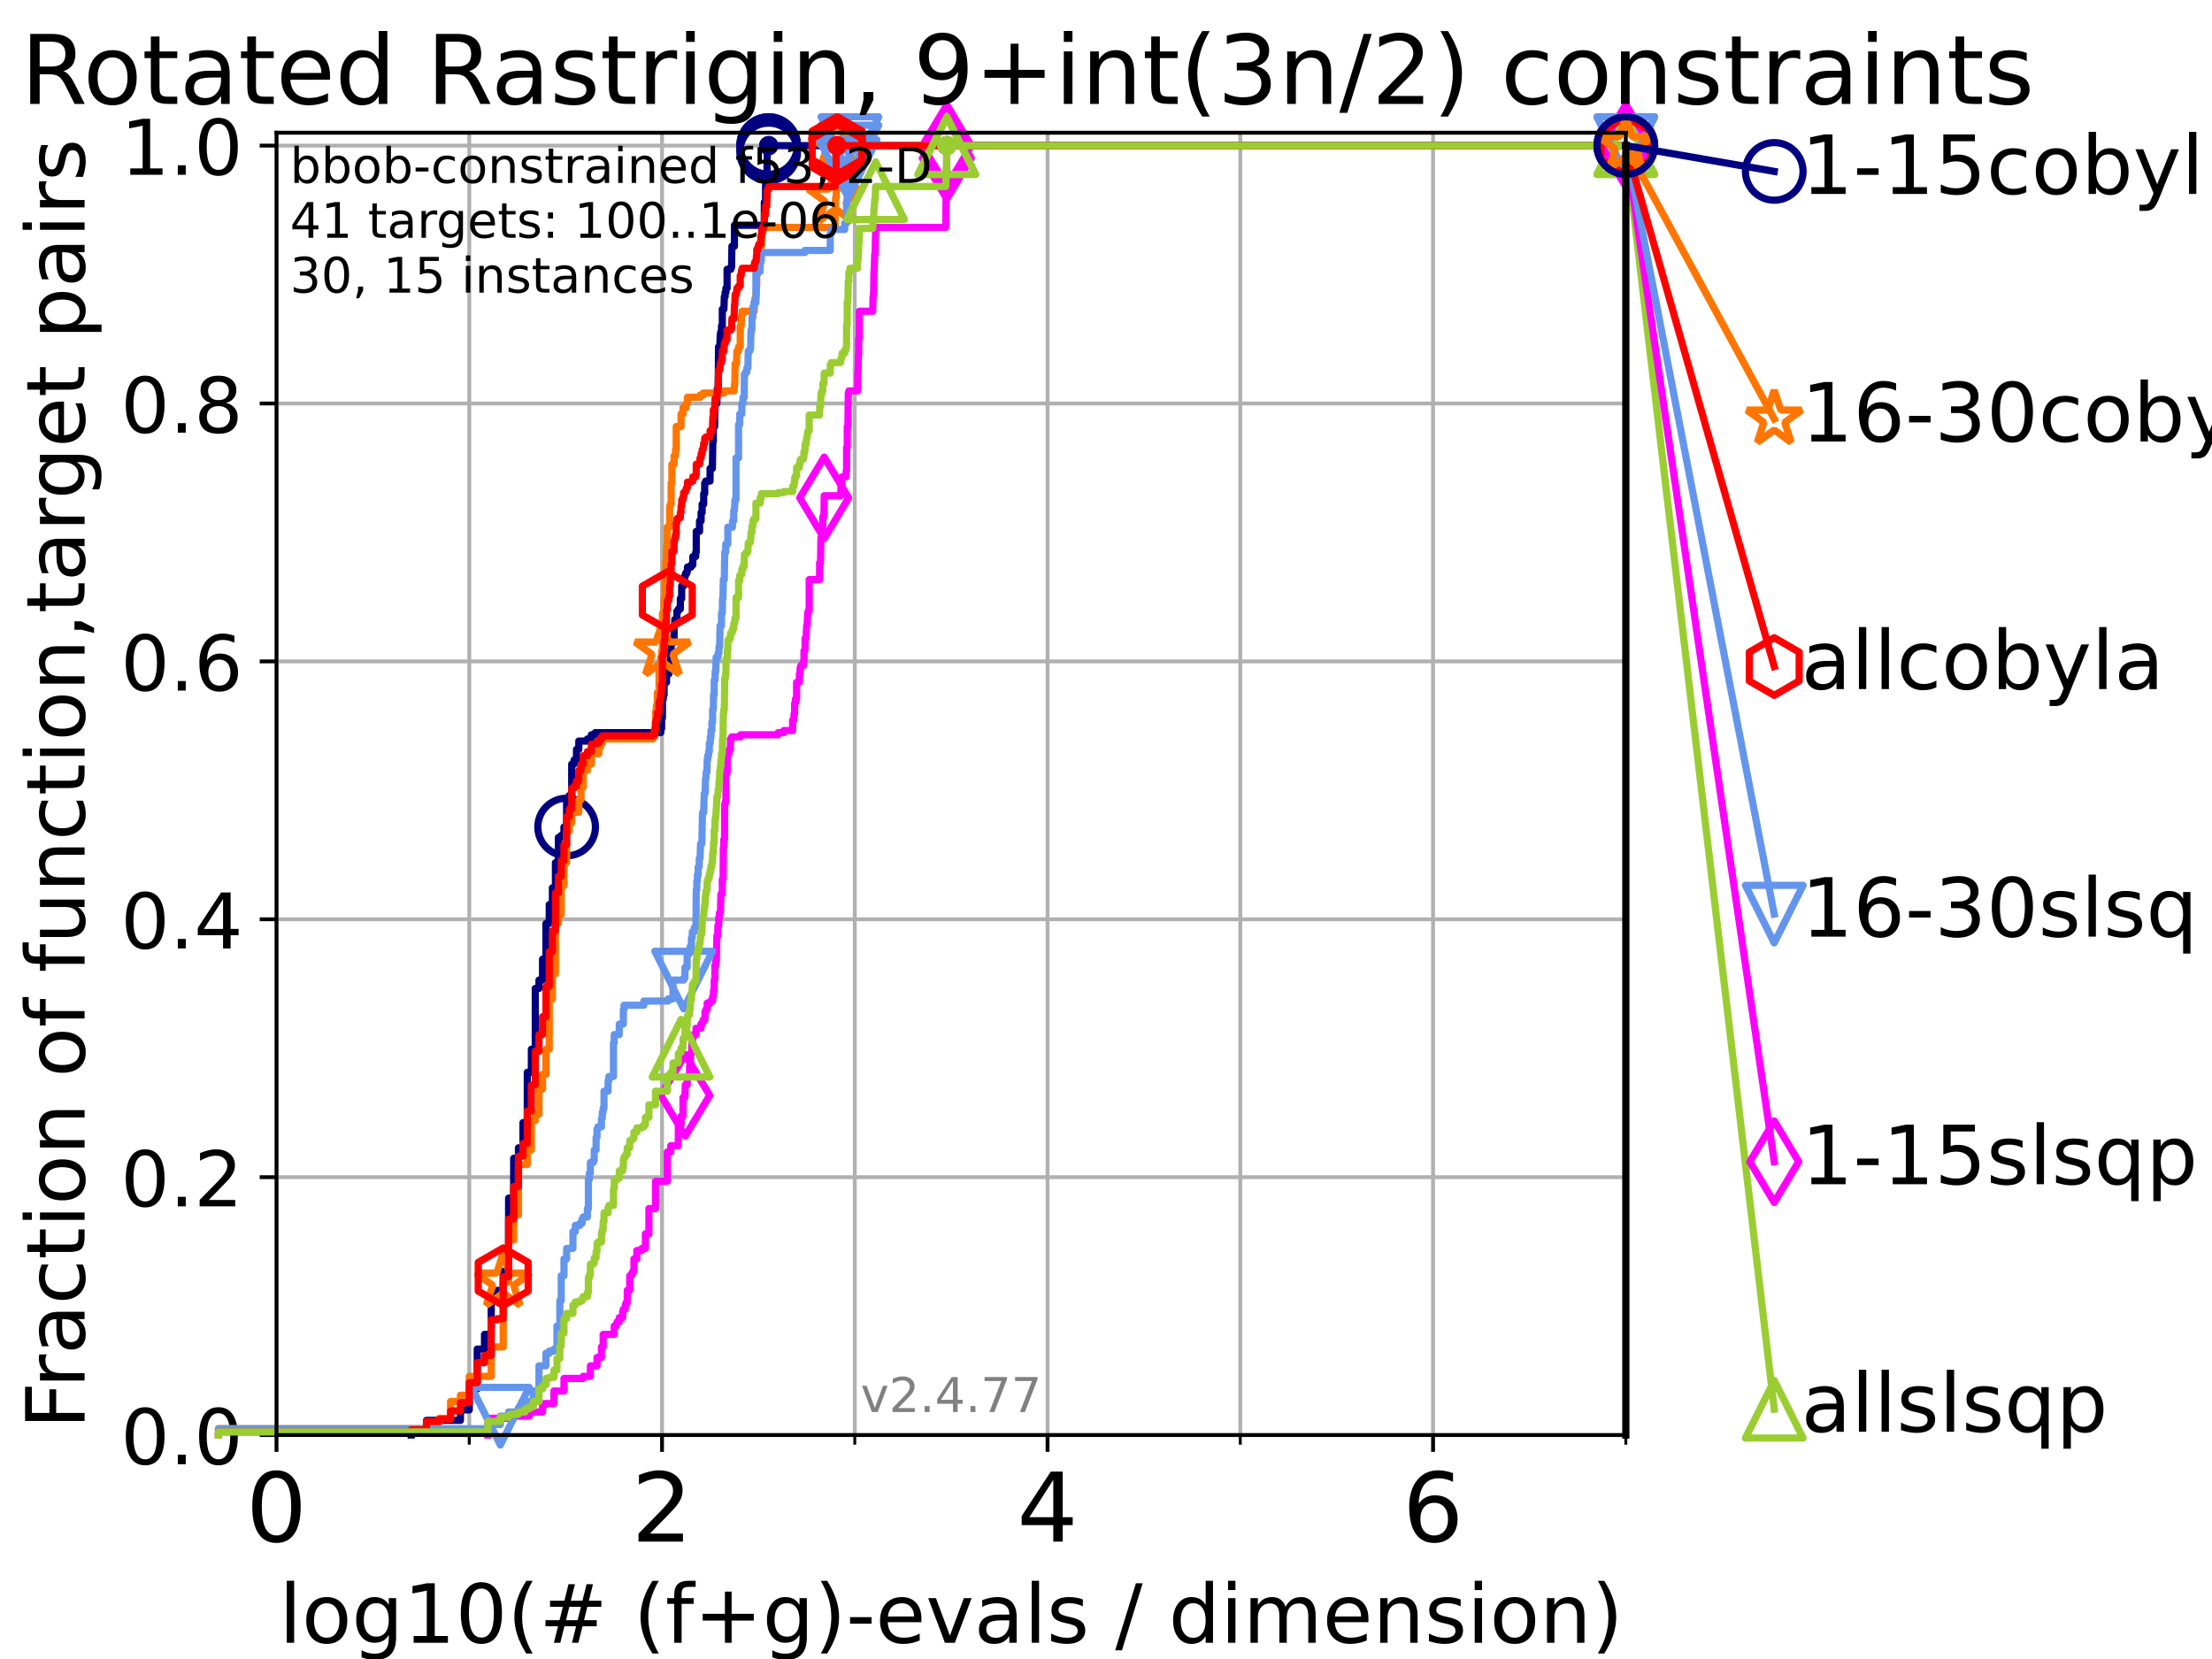 <?xml version="1.0" encoding="utf-8" standalone="no"?>
<!DOCTYPE svg PUBLIC "-//W3C//DTD SVG 1.1//EN"
  "http://www.w3.org/Graphics/SVG/1.1/DTD/svg11.dtd">
<!-- Created with matplotlib (https://matplotlib.org/) -->
<svg height="345.6pt" version="1.1" viewBox="0 0 460.8 345.6" width="460.8pt" xmlns="http://www.w3.org/2000/svg" xmlns:xlink="http://www.w3.org/1999/xlink">
 <defs>
  <style type="text/css">*{stroke-linecap:butt;stroke-linejoin:round;}</style>
 </defs>
 <g id="figure_1">
  <g id="patch_1">
   <path d="M 0 345.6 
L 460.8 345.6 
L 460.8 0 
L 0 0 
z
" style="fill:#ffffff;"/>
  </g>
  <g id="axes_1">
   <g id="patch_2">
    <path d="M 57.6 298.944 
L 338.688 298.944 
L 338.688 27.648 
L 57.6 27.648 
z
" style="fill:#ffffff;"/>
   </g>
   <g id="matplotlib.axis_1">
    <g id="xtick_1">
     <g id="line2d_1">
      <path clip-path="url(#p1e907001bc)" d="M 57.6 298.944 
L 57.6 27.648 
" style="fill:none;stroke:#b0b0b0;stroke-linecap:square;stroke-width:0.8;"/>
     </g>
     <g id="line2d_2">
      <defs>
       <path d="M 0 0 
L 0 3.5 
" id="m0394267c72" style="stroke:#000000;stroke-width:0.8;"/>
      </defs>
      <g>
       <use style="stroke:#000000;stroke-width:0.8;" x="57.6" xlink:href="#m0394267c72" y="298.944"/>
      </g>
     </g>
     <g id="text_1">
      <!-- 0 -->
      <g transform="translate(51.237 321.141)scale(0.2 -0.2)">
       <defs>
        <path d="M 31.781 66.406 
Q 24.172 66.406 20.328 58.906 
Q 16.5 51.422 16.5 36.375 
Q 16.5 21.391 20.328 13.891 
Q 24.172 6.391 31.781 6.391 
Q 39.453 6.391 43.281 13.891 
Q 47.125 21.391 47.125 36.375 
Q 47.125 51.422 43.281 58.906 
Q 39.453 66.406 31.781 66.406 
z
M 31.781 74.219 
Q 44.047 74.219 50.516 64.516 
Q 56.984 54.828 56.984 36.375 
Q 56.984 17.969 50.516 8.266 
Q 44.047 -1.422 31.781 -1.422 
Q 19.531 -1.422 13.062 8.266 
Q 6.594 17.969 6.594 36.375 
Q 6.594 54.828 13.062 64.516 
Q 19.531 74.219 31.781 74.219 
z
" id="DejaVuSans-48"/>
       </defs>
       <use xlink:href="#DejaVuSans-48"/>
      </g>
     </g>
    </g>
    <g id="xtick_2">
     <g id="line2d_3">
      <path clip-path="url(#p1e907001bc)" d="M 137.911 298.944 
L 137.911 27.648 
" style="fill:none;stroke:#b0b0b0;stroke-linecap:square;stroke-width:0.8;"/>
     </g>
     <g id="line2d_4">
      <g>
       <use style="stroke:#000000;stroke-width:0.8;" x="137.911" xlink:href="#m0394267c72" y="298.944"/>
      </g>
     </g>
     <g id="text_2">
      <!-- 2 -->
      <g transform="translate(131.548 321.141)scale(0.2 -0.2)">
       <defs>
        <path d="M 19.188 8.297 
L 53.609 8.297 
L 53.609 0 
L 7.328 0 
L 7.328 8.297 
Q 12.938 14.109 22.625 23.891 
Q 32.328 33.688 34.812 36.531 
Q 39.547 41.844 41.422 45.531 
Q 43.312 49.219 43.312 52.781 
Q 43.312 58.594 39.234 62.25 
Q 35.156 65.922 28.609 65.922 
Q 23.969 65.922 18.812 64.312 
Q 13.672 62.703 7.812 59.422 
L 7.812 69.391 
Q 13.766 71.781 18.938 73 
Q 24.125 74.219 28.422 74.219 
Q 39.75 74.219 46.484 68.547 
Q 53.219 62.891 53.219 53.422 
Q 53.219 48.922 51.531 44.891 
Q 49.859 40.875 45.406 35.406 
Q 44.188 33.984 37.641 27.219 
Q 31.109 20.453 19.188 8.297 
z
" id="DejaVuSans-50"/>
       </defs>
       <use xlink:href="#DejaVuSans-50"/>
      </g>
     </g>
    </g>
    <g id="xtick_3">
     <g id="line2d_5">
      <path clip-path="url(#p1e907001bc)" d="M 218.222 298.944 
L 218.222 27.648 
" style="fill:none;stroke:#b0b0b0;stroke-linecap:square;stroke-width:0.8;"/>
     </g>
     <g id="line2d_6">
      <g>
       <use style="stroke:#000000;stroke-width:0.8;" x="218.222" xlink:href="#m0394267c72" y="298.944"/>
      </g>
     </g>
     <g id="text_3">
      <!-- 4 -->
      <g transform="translate(211.859 321.141)scale(0.2 -0.2)">
       <defs>
        <path d="M 37.797 64.312 
L 12.891 25.391 
L 37.797 25.391 
z
M 35.203 72.906 
L 47.609 72.906 
L 47.609 25.391 
L 58.016 25.391 
L 58.016 17.188 
L 47.609 17.188 
L 47.609 0 
L 37.797 0 
L 37.797 17.188 
L 4.891 17.188 
L 4.891 26.703 
z
" id="DejaVuSans-52"/>
       </defs>
       <use xlink:href="#DejaVuSans-52"/>
      </g>
     </g>
    </g>
    <g id="xtick_4">
     <g id="line2d_7">
      <path clip-path="url(#p1e907001bc)" d="M 298.533 298.944 
L 298.533 27.648 
" style="fill:none;stroke:#b0b0b0;stroke-linecap:square;stroke-width:0.8;"/>
     </g>
     <g id="line2d_8">
      <g>
       <use style="stroke:#000000;stroke-width:0.8;" x="298.533" xlink:href="#m0394267c72" y="298.944"/>
      </g>
     </g>
     <g id="text_4">
      <!-- 6 -->
      <g transform="translate(292.17 321.141)scale(0.2 -0.2)">
       <defs>
        <path d="M 33.016 40.375 
Q 26.375 40.375 22.484 35.828 
Q 18.609 31.297 18.609 23.391 
Q 18.609 15.531 22.484 10.953 
Q 26.375 6.391 33.016 6.391 
Q 39.656 6.391 43.531 10.953 
Q 47.406 15.531 47.406 23.391 
Q 47.406 31.297 43.531 35.828 
Q 39.656 40.375 33.016 40.375 
z
M 52.594 71.297 
L 52.594 62.312 
Q 48.875 64.062 45.094 64.984 
Q 41.312 65.922 37.594 65.922 
Q 27.828 65.922 22.672 59.328 
Q 17.531 52.734 16.797 39.406 
Q 19.672 43.656 24.016 45.922 
Q 28.375 48.188 33.594 48.188 
Q 44.578 48.188 50.953 41.516 
Q 57.328 34.859 57.328 23.391 
Q 57.328 12.156 50.688 5.359 
Q 44.047 -1.422 33.016 -1.422 
Q 20.359 -1.422 13.672 8.266 
Q 6.984 17.969 6.984 36.375 
Q 6.984 53.656 15.188 63.938 
Q 23.391 74.219 37.203 74.219 
Q 40.922 74.219 44.703 73.484 
Q 48.484 72.75 52.594 71.297 
z
" id="DejaVuSans-54"/>
       </defs>
       <use xlink:href="#DejaVuSans-54"/>
      </g>
     </g>
    </g>
    <g id="xtick_5">
     <g id="line2d_9">
      <path clip-path="url(#p1e907001bc)" d="M 97.755 298.944 
L 97.755 27.648 
" style="fill:none;stroke:#b0b0b0;stroke-linecap:square;stroke-width:0.8;"/>
     </g>
     <g id="line2d_10">
      <defs>
       <path d="M 0 0 
L 0 2 
" id="mf9c1d27f39" style="stroke:#000000;stroke-width:0.6;"/>
      </defs>
      <g>
       <use style="stroke:#000000;stroke-width:0.6;" x="97.755" xlink:href="#mf9c1d27f39" y="298.944"/>
      </g>
     </g>
    </g>
    <g id="xtick_6">
     <g id="line2d_11">
      <path clip-path="url(#p1e907001bc)" d="M 178.066 298.944 
L 178.066 27.648 
" style="fill:none;stroke:#b0b0b0;stroke-linecap:square;stroke-width:0.8;"/>
     </g>
     <g id="line2d_12">
      <g>
       <use style="stroke:#000000;stroke-width:0.6;" x="178.066" xlink:href="#mf9c1d27f39" y="298.944"/>
      </g>
     </g>
    </g>
    <g id="xtick_7">
     <g id="line2d_13">
      <path clip-path="url(#p1e907001bc)" d="M 258.377 298.944 
L 258.377 27.648 
" style="fill:none;stroke:#b0b0b0;stroke-linecap:square;stroke-width:0.8;"/>
     </g>
     <g id="line2d_14">
      <g>
       <use style="stroke:#000000;stroke-width:0.6;" x="258.377" xlink:href="#mf9c1d27f39" y="298.944"/>
      </g>
     </g>
    </g>
    <g id="xtick_8">
     <g id="line2d_15">
      <path clip-path="url(#p1e907001bc)" d="M 338.688 298.944 
L 338.688 27.648 
" style="fill:none;stroke:#b0b0b0;stroke-linecap:square;stroke-width:0.8;"/>
     </g>
     <g id="line2d_16">
      <g>
       <use style="stroke:#000000;stroke-width:0.6;" x="338.688" xlink:href="#mf9c1d27f39" y="298.944"/>
      </g>
     </g>
    </g>
    <g id="text_5">
     <!-- log10(# (f+g)-evals / dimension) -->
     <g transform="translate(58.145 342.218)scale(0.17 -0.17)">
      <defs>
       <path d="M 9.422 75.984 
L 18.406 75.984 
L 18.406 0 
L 9.422 0 
z
" id="DejaVuSans-108"/>
       <path d="M 30.609 48.391 
Q 23.391 48.391 19.188 42.75 
Q 14.984 37.109 14.984 27.297 
Q 14.984 17.484 19.156 11.844 
Q 23.344 6.203 30.609 6.203 
Q 37.797 6.203 41.984 11.859 
Q 46.188 17.531 46.188 27.297 
Q 46.188 37.016 41.984 42.703 
Q 37.797 48.391 30.609 48.391 
z
M 30.609 56 
Q 42.328 56 49.016 48.375 
Q 55.719 40.766 55.719 27.297 
Q 55.719 13.875 49.016 6.219 
Q 42.328 -1.422 30.609 -1.422 
Q 18.844 -1.422 12.172 6.219 
Q 5.516 13.875 5.516 27.297 
Q 5.516 40.766 12.172 48.375 
Q 18.844 56 30.609 56 
z
" id="DejaVuSans-111"/>
       <path d="M 45.406 27.984 
Q 45.406 37.75 41.375 43.109 
Q 37.359 48.484 30.078 48.484 
Q 22.859 48.484 18.828 43.109 
Q 14.797 37.75 14.797 27.984 
Q 14.797 18.266 18.828 12.891 
Q 22.859 7.516 30.078 7.516 
Q 37.359 7.516 41.375 12.891 
Q 45.406 18.266 45.406 27.984 
z
M 54.391 6.781 
Q 54.391 -7.172 48.188 -13.984 
Q 42 -20.797 29.203 -20.797 
Q 24.469 -20.797 20.266 -20.094 
Q 16.062 -19.391 12.109 -17.922 
L 12.109 -9.188 
Q 16.062 -11.328 19.922 -12.344 
Q 23.781 -13.375 27.781 -13.375 
Q 36.625 -13.375 41.016 -8.766 
Q 45.406 -4.156 45.406 5.172 
L 45.406 9.625 
Q 42.625 4.781 38.281 2.391 
Q 33.938 0 27.875 0 
Q 17.828 0 11.672 7.656 
Q 5.516 15.328 5.516 27.984 
Q 5.516 40.672 11.672 48.328 
Q 17.828 56 27.875 56 
Q 33.938 56 38.281 53.609 
Q 42.625 51.219 45.406 46.391 
L 45.406 54.688 
L 54.391 54.688 
z
" id="DejaVuSans-103"/>
       <path d="M 12.406 8.297 
L 28.516 8.297 
L 28.516 63.922 
L 10.984 60.406 
L 10.984 69.391 
L 28.422 72.906 
L 38.281 72.906 
L 38.281 8.297 
L 54.391 8.297 
L 54.391 0 
L 12.406 0 
z
" id="DejaVuSans-49"/>
       <path d="M 31 75.875 
Q 24.469 64.656 21.281 53.656 
Q 18.109 42.672 18.109 31.391 
Q 18.109 20.125 21.312 9.062 
Q 24.516 -2 31 -13.188 
L 23.188 -13.188 
Q 15.875 -1.703 12.234 9.375 
Q 8.594 20.453 8.594 31.391 
Q 8.594 42.281 12.203 53.312 
Q 15.828 64.359 23.188 75.875 
z
" id="DejaVuSans-40"/>
       <path d="M 51.125 44 
L 36.922 44 
L 32.812 27.688 
L 47.125 27.688 
z
M 43.797 71.781 
L 38.719 51.516 
L 52.984 51.516 
L 58.109 71.781 
L 65.922 71.781 
L 60.891 51.516 
L 76.125 51.516 
L 76.125 44 
L 58.984 44 
L 54.984 27.688 
L 70.516 27.688 
L 70.516 20.219 
L 53.078 20.219 
L 48 0 
L 40.188 0 
L 45.219 20.219 
L 30.906 20.219 
L 25.875 0 
L 18.016 0 
L 23.094 20.219 
L 7.719 20.219 
L 7.719 27.688 
L 24.906 27.688 
L 29 44 
L 13.281 44 
L 13.281 51.516 
L 30.906 51.516 
L 35.891 71.781 
z
" id="DejaVuSans-35"/>
       <path id="DejaVuSans-32"/>
       <path d="M 37.109 75.984 
L 37.109 68.5 
L 28.516 68.5 
Q 23.688 68.5 21.797 66.547 
Q 19.922 64.594 19.922 59.516 
L 19.922 54.688 
L 34.719 54.688 
L 34.719 47.703 
L 19.922 47.703 
L 19.922 0 
L 10.891 0 
L 10.891 47.703 
L 2.297 47.703 
L 2.297 54.688 
L 10.891 54.688 
L 10.891 58.5 
Q 10.891 67.625 15.141 71.797 
Q 19.391 75.984 28.609 75.984 
z
" id="DejaVuSans-102"/>
       <path d="M 46 62.703 
L 46 35.5 
L 73.188 35.5 
L 73.188 27.203 
L 46 27.203 
L 46 0 
L 37.797 0 
L 37.797 27.203 
L 10.594 27.203 
L 10.594 35.5 
L 37.797 35.5 
L 37.797 62.703 
z
" id="DejaVuSans-43"/>
       <path d="M 8.016 75.875 
L 15.828 75.875 
Q 23.141 64.359 26.781 53.312 
Q 30.422 42.281 30.422 31.391 
Q 30.422 20.453 26.781 9.375 
Q 23.141 -1.703 15.828 -13.188 
L 8.016 -13.188 
Q 14.5 -2 17.703 9.062 
Q 20.906 20.125 20.906 31.391 
Q 20.906 42.672 17.703 53.656 
Q 14.5 64.656 8.016 75.875 
z
" id="DejaVuSans-41"/>
       <path d="M 4.891 31.391 
L 31.203 31.391 
L 31.203 23.391 
L 4.891 23.391 
z
" id="DejaVuSans-45"/>
       <path d="M 56.203 29.594 
L 56.203 25.203 
L 14.891 25.203 
Q 15.484 15.922 20.484 11.062 
Q 25.484 6.203 34.422 6.203 
Q 39.594 6.203 44.453 7.469 
Q 49.312 8.734 54.109 11.281 
L 54.109 2.781 
Q 49.266 0.734 44.188 -0.344 
Q 39.109 -1.422 33.891 -1.422 
Q 20.797 -1.422 13.156 6.188 
Q 5.516 13.812 5.516 26.812 
Q 5.516 40.234 12.766 48.109 
Q 20.016 56 32.328 56 
Q 43.359 56 49.781 48.891 
Q 56.203 41.797 56.203 29.594 
z
M 47.219 32.234 
Q 47.125 39.594 43.094 43.984 
Q 39.062 48.391 32.422 48.391 
Q 24.906 48.391 20.391 44.141 
Q 15.875 39.891 15.188 32.172 
z
" id="DejaVuSans-101"/>
       <path d="M 2.984 54.688 
L 12.5 54.688 
L 29.594 8.797 
L 46.688 54.688 
L 56.203 54.688 
L 35.688 0 
L 23.484 0 
z
" id="DejaVuSans-118"/>
       <path d="M 34.281 27.484 
Q 23.391 27.484 19.188 25 
Q 14.984 22.516 14.984 16.5 
Q 14.984 11.719 18.141 8.906 
Q 21.297 6.109 26.703 6.109 
Q 34.188 6.109 38.703 11.406 
Q 43.219 16.703 43.219 25.484 
L 43.219 27.484 
z
M 52.203 31.203 
L 52.203 0 
L 43.219 0 
L 43.219 8.297 
Q 40.141 3.328 35.547 0.953 
Q 30.953 -1.422 24.312 -1.422 
Q 15.922 -1.422 10.953 3.297 
Q 6 8.016 6 15.922 
Q 6 25.141 12.172 29.828 
Q 18.359 34.516 30.609 34.516 
L 43.219 34.516 
L 43.219 35.406 
Q 43.219 41.609 39.141 45 
Q 35.062 48.391 27.688 48.391 
Q 23 48.391 18.547 47.266 
Q 14.109 46.141 10.016 43.891 
L 10.016 52.203 
Q 14.938 54.109 19.578 55.047 
Q 24.219 56 28.609 56 
Q 40.484 56 46.344 49.844 
Q 52.203 43.703 52.203 31.203 
z
" id="DejaVuSans-97"/>
       <path d="M 44.281 53.078 
L 44.281 44.578 
Q 40.484 46.531 36.375 47.5 
Q 32.281 48.484 27.875 48.484 
Q 21.188 48.484 17.844 46.438 
Q 14.5 44.391 14.5 40.281 
Q 14.5 37.156 16.891 35.375 
Q 19.281 33.594 26.516 31.984 
L 29.594 31.297 
Q 39.156 29.25 43.188 25.516 
Q 47.219 21.781 47.219 15.094 
Q 47.219 7.469 41.188 3.016 
Q 35.156 -1.422 24.609 -1.422 
Q 20.219 -1.422 15.453 -0.562 
Q 10.688 0.297 5.422 2 
L 5.422 11.281 
Q 10.406 8.688 15.234 7.391 
Q 20.062 6.109 24.812 6.109 
Q 31.156 6.109 34.562 8.281 
Q 37.984 10.453 37.984 14.406 
Q 37.984 18.062 35.516 20.016 
Q 33.062 21.969 24.703 23.781 
L 21.578 24.516 
Q 13.234 26.266 9.516 29.906 
Q 5.812 33.547 5.812 39.891 
Q 5.812 47.609 11.281 51.797 
Q 16.75 56 26.812 56 
Q 31.781 56 36.172 55.266 
Q 40.578 54.547 44.281 53.078 
z
" id="DejaVuSans-115"/>
       <path d="M 25.391 72.906 
L 33.688 72.906 
L 8.297 -9.281 
L 0 -9.281 
z
" id="DejaVuSans-47"/>
       <path d="M 45.406 46.391 
L 45.406 75.984 
L 54.391 75.984 
L 54.391 0 
L 45.406 0 
L 45.406 8.203 
Q 42.578 3.328 38.25 0.953 
Q 33.938 -1.422 27.875 -1.422 
Q 17.969 -1.422 11.734 6.484 
Q 5.516 14.406 5.516 27.297 
Q 5.516 40.188 11.734 48.094 
Q 17.969 56 27.875 56 
Q 33.938 56 38.25 53.625 
Q 42.578 51.266 45.406 46.391 
z
M 14.797 27.297 
Q 14.797 17.391 18.875 11.75 
Q 22.953 6.109 30.078 6.109 
Q 37.203 6.109 41.297 11.75 
Q 45.406 17.391 45.406 27.297 
Q 45.406 37.203 41.297 42.844 
Q 37.203 48.484 30.078 48.484 
Q 22.953 48.484 18.875 42.844 
Q 14.797 37.203 14.797 27.297 
z
" id="DejaVuSans-100"/>
       <path d="M 9.422 54.688 
L 18.406 54.688 
L 18.406 0 
L 9.422 0 
z
M 9.422 75.984 
L 18.406 75.984 
L 18.406 64.594 
L 9.422 64.594 
z
" id="DejaVuSans-105"/>
       <path d="M 52 44.188 
Q 55.375 50.25 60.062 53.125 
Q 64.75 56 71.094 56 
Q 79.641 56 84.281 50.016 
Q 88.922 44.047 88.922 33.016 
L 88.922 0 
L 79.891 0 
L 79.891 32.719 
Q 79.891 40.578 77.094 44.375 
Q 74.312 48.188 68.609 48.188 
Q 61.625 48.188 57.562 43.547 
Q 53.516 38.922 53.516 30.906 
L 53.516 0 
L 44.484 0 
L 44.484 32.719 
Q 44.484 40.625 41.703 44.406 
Q 38.922 48.188 33.109 48.188 
Q 26.219 48.188 22.156 43.531 
Q 18.109 38.875 18.109 30.906 
L 18.109 0 
L 9.078 0 
L 9.078 54.688 
L 18.109 54.688 
L 18.109 46.188 
Q 21.188 51.219 25.484 53.609 
Q 29.781 56 35.688 56 
Q 41.656 56 45.828 52.969 
Q 50 49.953 52 44.188 
z
" id="DejaVuSans-109"/>
       <path d="M 54.891 33.016 
L 54.891 0 
L 45.906 0 
L 45.906 32.719 
Q 45.906 40.484 42.875 44.328 
Q 39.844 48.188 33.797 48.188 
Q 26.516 48.188 22.312 43.547 
Q 18.109 38.922 18.109 30.906 
L 18.109 0 
L 9.078 0 
L 9.078 54.688 
L 18.109 54.688 
L 18.109 46.188 
Q 21.344 51.125 25.703 53.562 
Q 30.078 56 35.797 56 
Q 45.219 56 50.047 50.172 
Q 54.891 44.344 54.891 33.016 
z
" id="DejaVuSans-110"/>
      </defs>
      <use xlink:href="#DejaVuSans-108"/>
      <use x="27.783" xlink:href="#DejaVuSans-111"/>
      <use x="88.965" xlink:href="#DejaVuSans-103"/>
      <use x="152.441" xlink:href="#DejaVuSans-49"/>
      <use x="216.064" xlink:href="#DejaVuSans-48"/>
      <use x="279.688" xlink:href="#DejaVuSans-40"/>
      <use x="318.701" xlink:href="#DejaVuSans-35"/>
      <use x="402.49" xlink:href="#DejaVuSans-32"/>
      <use x="434.277" xlink:href="#DejaVuSans-40"/>
      <use x="473.291" xlink:href="#DejaVuSans-102"/>
      <use x="508.496" xlink:href="#DejaVuSans-43"/>
      <use x="592.285" xlink:href="#DejaVuSans-103"/>
      <use x="655.762" xlink:href="#DejaVuSans-41"/>
      <use x="694.775" xlink:href="#DejaVuSans-45"/>
      <use x="730.859" xlink:href="#DejaVuSans-101"/>
      <use x="792.383" xlink:href="#DejaVuSans-118"/>
      <use x="851.562" xlink:href="#DejaVuSans-97"/>
      <use x="912.842" xlink:href="#DejaVuSans-108"/>
      <use x="940.625" xlink:href="#DejaVuSans-115"/>
      <use x="992.725" xlink:href="#DejaVuSans-32"/>
      <use x="1024.512" xlink:href="#DejaVuSans-47"/>
      <use x="1058.203" xlink:href="#DejaVuSans-32"/>
      <use x="1089.99" xlink:href="#DejaVuSans-100"/>
      <use x="1153.467" xlink:href="#DejaVuSans-105"/>
      <use x="1181.25" xlink:href="#DejaVuSans-109"/>
      <use x="1278.662" xlink:href="#DejaVuSans-101"/>
      <use x="1340.186" xlink:href="#DejaVuSans-110"/>
      <use x="1403.564" xlink:href="#DejaVuSans-115"/>
      <use x="1455.664" xlink:href="#DejaVuSans-105"/>
      <use x="1483.447" xlink:href="#DejaVuSans-111"/>
      <use x="1544.629" xlink:href="#DejaVuSans-110"/>
      <use x="1608.008" xlink:href="#DejaVuSans-41"/>
     </g>
    </g>
   </g>
   <g id="matplotlib.axis_2">
    <g id="ytick_1">
     <g id="line2d_17">
      <path clip-path="url(#p1e907001bc)" d="M 57.6 298.944 
L 338.688 298.944 
" style="fill:none;stroke:#b0b0b0;stroke-linecap:square;stroke-width:0.8;"/>
     </g>
     <g id="line2d_18">
      <defs>
       <path d="M 0 0 
L -3.5 0 
" id="m52682d0613" style="stroke:#000000;stroke-width:0.8;"/>
      </defs>
      <g>
       <use style="stroke:#000000;stroke-width:0.8;" x="57.6" xlink:href="#m52682d0613" y="298.944"/>
      </g>
     </g>
     <g id="text_6">
      <!-- 0.0 -->
      <g transform="translate(25.155 305.023)scale(0.16 -0.16)">
       <defs>
        <path d="M 10.688 12.406 
L 21 12.406 
L 21 0 
L 10.688 0 
z
" id="DejaVuSans-46"/>
       </defs>
       <use xlink:href="#DejaVuSans-48"/>
       <use x="63.623" xlink:href="#DejaVuSans-46"/>
       <use x="95.41" xlink:href="#DejaVuSans-48"/>
      </g>
     </g>
    </g>
    <g id="ytick_2">
     <g id="line2d_19">
      <path clip-path="url(#p1e907001bc)" d="M 57.6 245.222 
L 338.688 245.222 
" style="fill:none;stroke:#b0b0b0;stroke-linecap:square;stroke-width:0.8;"/>
     </g>
     <g id="line2d_20">
      <g>
       <use style="stroke:#000000;stroke-width:0.8;" x="57.6" xlink:href="#m52682d0613" y="245.222"/>
      </g>
     </g>
     <g id="text_7">
      <!-- 0.2 -->
      <g transform="translate(25.155 251.301)scale(0.16 -0.16)">
       <use xlink:href="#DejaVuSans-48"/>
       <use x="63.623" xlink:href="#DejaVuSans-46"/>
       <use x="95.41" xlink:href="#DejaVuSans-50"/>
      </g>
     </g>
    </g>
    <g id="ytick_3">
     <g id="line2d_21">
      <path clip-path="url(#p1e907001bc)" d="M 57.6 191.5 
L 338.688 191.5 
" style="fill:none;stroke:#b0b0b0;stroke-linecap:square;stroke-width:0.8;"/>
     </g>
     <g id="line2d_22">
      <g>
       <use style="stroke:#000000;stroke-width:0.8;" x="57.6" xlink:href="#m52682d0613" y="191.5"/>
      </g>
     </g>
     <g id="text_8">
      <!-- 0.4 -->
      <g transform="translate(25.155 197.579)scale(0.16 -0.16)">
       <use xlink:href="#DejaVuSans-48"/>
       <use x="63.623" xlink:href="#DejaVuSans-46"/>
       <use x="95.41" xlink:href="#DejaVuSans-52"/>
      </g>
     </g>
    </g>
    <g id="ytick_4">
     <g id="line2d_23">
      <path clip-path="url(#p1e907001bc)" d="M 57.6 137.778 
L 338.688 137.778 
" style="fill:none;stroke:#b0b0b0;stroke-linecap:square;stroke-width:0.8;"/>
     </g>
     <g id="line2d_24">
      <g>
       <use style="stroke:#000000;stroke-width:0.8;" x="57.6" xlink:href="#m52682d0613" y="137.778"/>
      </g>
     </g>
     <g id="text_9">
      <!-- 0.6 -->
      <g transform="translate(25.155 143.857)scale(0.16 -0.16)">
       <use xlink:href="#DejaVuSans-48"/>
       <use x="63.623" xlink:href="#DejaVuSans-46"/>
       <use x="95.41" xlink:href="#DejaVuSans-54"/>
      </g>
     </g>
    </g>
    <g id="ytick_5">
     <g id="line2d_25">
      <path clip-path="url(#p1e907001bc)" d="M 57.6 84.056 
L 338.688 84.056 
" style="fill:none;stroke:#b0b0b0;stroke-linecap:square;stroke-width:0.8;"/>
     </g>
     <g id="line2d_26">
      <g>
       <use style="stroke:#000000;stroke-width:0.8;" x="57.6" xlink:href="#m52682d0613" y="84.056"/>
      </g>
     </g>
     <g id="text_10">
      <!-- 0.8 -->
      <g transform="translate(25.155 90.135)scale(0.16 -0.16)">
       <defs>
        <path d="M 31.781 34.625 
Q 24.75 34.625 20.719 30.859 
Q 16.703 27.094 16.703 20.516 
Q 16.703 13.922 20.719 10.156 
Q 24.75 6.391 31.781 6.391 
Q 38.812 6.391 42.859 10.172 
Q 46.922 13.969 46.922 20.516 
Q 46.922 27.094 42.891 30.859 
Q 38.875 34.625 31.781 34.625 
z
M 21.922 38.812 
Q 15.578 40.375 12.031 44.719 
Q 8.5 49.078 8.5 55.328 
Q 8.5 64.062 14.719 69.141 
Q 20.953 74.219 31.781 74.219 
Q 42.672 74.219 48.875 69.141 
Q 55.078 64.062 55.078 55.328 
Q 55.078 49.078 51.531 44.719 
Q 48 40.375 41.703 38.812 
Q 48.828 37.156 52.797 32.312 
Q 56.781 27.484 56.781 20.516 
Q 56.781 9.906 50.312 4.234 
Q 43.844 -1.422 31.781 -1.422 
Q 19.734 -1.422 13.25 4.234 
Q 6.781 9.906 6.781 20.516 
Q 6.781 27.484 10.781 32.312 
Q 14.797 37.156 21.922 38.812 
z
M 18.312 54.391 
Q 18.312 48.734 21.844 45.562 
Q 25.391 42.391 31.781 42.391 
Q 38.141 42.391 41.719 45.562 
Q 45.312 48.734 45.312 54.391 
Q 45.312 60.062 41.719 63.234 
Q 38.141 66.406 31.781 66.406 
Q 25.391 66.406 21.844 63.234 
Q 18.312 60.062 18.312 54.391 
z
" id="DejaVuSans-56"/>
       </defs>
       <use xlink:href="#DejaVuSans-48"/>
       <use x="63.623" xlink:href="#DejaVuSans-46"/>
       <use x="95.41" xlink:href="#DejaVuSans-56"/>
      </g>
     </g>
    </g>
    <g id="ytick_6">
     <g id="line2d_27">
      <path clip-path="url(#p1e907001bc)" d="M 57.6 30.334 
L 338.688 30.334 
" style="fill:none;stroke:#b0b0b0;stroke-linecap:square;stroke-width:0.8;"/>
     </g>
     <g id="line2d_28">
      <g>
       <use style="stroke:#000000;stroke-width:0.8;" x="57.6" xlink:href="#m52682d0613" y="30.334"/>
      </g>
     </g>
     <g id="text_11">
      <!-- 1.0 -->
      <g transform="translate(25.155 36.413)scale(0.16 -0.16)">
       <use xlink:href="#DejaVuSans-49"/>
       <use x="63.623" xlink:href="#DejaVuSans-46"/>
       <use x="95.41" xlink:href="#DejaVuSans-48"/>
      </g>
     </g>
    </g>
    <g id="text_12">
     <!-- Fraction of function,target pairs -->
     <g transform="translate(17.62 297.681)rotate(-90)scale(0.17 -0.17)">
      <defs>
       <path d="M 9.812 72.906 
L 51.703 72.906 
L 51.703 64.594 
L 19.672 64.594 
L 19.672 43.109 
L 48.578 43.109 
L 48.578 34.812 
L 19.672 34.812 
L 19.672 0 
L 9.812 0 
z
" id="DejaVuSans-70"/>
       <path d="M 41.109 46.297 
Q 39.594 47.172 37.812 47.578 
Q 36.031 48 33.891 48 
Q 26.266 48 22.188 43.047 
Q 18.109 38.094 18.109 28.812 
L 18.109 0 
L 9.078 0 
L 9.078 54.688 
L 18.109 54.688 
L 18.109 46.188 
Q 20.953 51.172 25.484 53.578 
Q 30.031 56 36.531 56 
Q 37.453 56 38.578 55.875 
Q 39.703 55.766 41.062 55.516 
z
" id="DejaVuSans-114"/>
       <path d="M 48.781 52.594 
L 48.781 44.188 
Q 44.969 46.297 41.141 47.344 
Q 37.312 48.391 33.406 48.391 
Q 24.656 48.391 19.812 42.844 
Q 14.984 37.312 14.984 27.297 
Q 14.984 17.281 19.812 11.734 
Q 24.656 6.203 33.406 6.203 
Q 37.312 6.203 41.141 7.25 
Q 44.969 8.297 48.781 10.406 
L 48.781 2.094 
Q 45.016 0.344 40.984 -0.531 
Q 36.969 -1.422 32.422 -1.422 
Q 20.062 -1.422 12.781 6.344 
Q 5.516 14.109 5.516 27.297 
Q 5.516 40.672 12.859 48.328 
Q 20.219 56 33.016 56 
Q 37.156 56 41.109 55.141 
Q 45.062 54.297 48.781 52.594 
z
" id="DejaVuSans-99"/>
       <path d="M 18.312 70.219 
L 18.312 54.688 
L 36.812 54.688 
L 36.812 47.703 
L 18.312 47.703 
L 18.312 18.016 
Q 18.312 11.328 20.141 9.422 
Q 21.969 7.516 27.594 7.516 
L 36.812 7.516 
L 36.812 0 
L 27.594 0 
Q 17.188 0 13.234 3.875 
Q 9.281 7.766 9.281 18.016 
L 9.281 47.703 
L 2.688 47.703 
L 2.688 54.688 
L 9.281 54.688 
L 9.281 70.219 
z
" id="DejaVuSans-116"/>
       <path d="M 8.5 21.578 
L 8.5 54.688 
L 17.484 54.688 
L 17.484 21.922 
Q 17.484 14.156 20.5 10.266 
Q 23.531 6.391 29.594 6.391 
Q 36.859 6.391 41.078 11.031 
Q 45.312 15.672 45.312 23.688 
L 45.312 54.688 
L 54.297 54.688 
L 54.297 0 
L 45.312 0 
L 45.312 8.406 
Q 42.047 3.422 37.719 1 
Q 33.406 -1.422 27.688 -1.422 
Q 18.266 -1.422 13.375 4.438 
Q 8.5 10.297 8.5 21.578 
z
M 31.109 56 
z
" id="DejaVuSans-117"/>
       <path d="M 11.719 12.406 
L 22.016 12.406 
L 22.016 4 
L 14.016 -11.625 
L 7.719 -11.625 
L 11.719 4 
z
" id="DejaVuSans-44"/>
       <path d="M 18.109 8.203 
L 18.109 -20.797 
L 9.078 -20.797 
L 9.078 54.688 
L 18.109 54.688 
L 18.109 46.391 
Q 20.953 51.266 25.266 53.625 
Q 29.594 56 35.594 56 
Q 45.562 56 51.781 48.094 
Q 58.016 40.188 58.016 27.297 
Q 58.016 14.406 51.781 6.484 
Q 45.562 -1.422 35.594 -1.422 
Q 29.594 -1.422 25.266 0.953 
Q 20.953 3.328 18.109 8.203 
z
M 48.688 27.297 
Q 48.688 37.203 44.609 42.844 
Q 40.531 48.484 33.406 48.484 
Q 26.266 48.484 22.188 42.844 
Q 18.109 37.203 18.109 27.297 
Q 18.109 17.391 22.188 11.75 
Q 26.266 6.109 33.406 6.109 
Q 40.531 6.109 44.609 11.75 
Q 48.688 17.391 48.688 27.297 
z
" id="DejaVuSans-112"/>
      </defs>
      <use xlink:href="#DejaVuSans-70"/>
      <use x="50.27" xlink:href="#DejaVuSans-114"/>
      <use x="91.383" xlink:href="#DejaVuSans-97"/>
      <use x="152.662" xlink:href="#DejaVuSans-99"/>
      <use x="207.643" xlink:href="#DejaVuSans-116"/>
      <use x="246.852" xlink:href="#DejaVuSans-105"/>
      <use x="274.635" xlink:href="#DejaVuSans-111"/>
      <use x="335.816" xlink:href="#DejaVuSans-110"/>
      <use x="399.195" xlink:href="#DejaVuSans-32"/>
      <use x="430.982" xlink:href="#DejaVuSans-111"/>
      <use x="492.164" xlink:href="#DejaVuSans-102"/>
      <use x="527.369" xlink:href="#DejaVuSans-32"/>
      <use x="559.156" xlink:href="#DejaVuSans-102"/>
      <use x="594.361" xlink:href="#DejaVuSans-117"/>
      <use x="657.74" xlink:href="#DejaVuSans-110"/>
      <use x="721.119" xlink:href="#DejaVuSans-99"/>
      <use x="776.1" xlink:href="#DejaVuSans-116"/>
      <use x="815.309" xlink:href="#DejaVuSans-105"/>
      <use x="843.092" xlink:href="#DejaVuSans-111"/>
      <use x="904.273" xlink:href="#DejaVuSans-110"/>
      <use x="967.652" xlink:href="#DejaVuSans-44"/>
      <use x="999.439" xlink:href="#DejaVuSans-116"/>
      <use x="1038.648" xlink:href="#DejaVuSans-97"/>
      <use x="1099.928" xlink:href="#DejaVuSans-114"/>
      <use x="1139.291" xlink:href="#DejaVuSans-103"/>
      <use x="1202.768" xlink:href="#DejaVuSans-101"/>
      <use x="1264.291" xlink:href="#DejaVuSans-116"/>
      <use x="1303.5" xlink:href="#DejaVuSans-32"/>
      <use x="1335.287" xlink:href="#DejaVuSans-112"/>
      <use x="1398.764" xlink:href="#DejaVuSans-97"/>
      <use x="1460.043" xlink:href="#DejaVuSans-105"/>
      <use x="1487.826" xlink:href="#DejaVuSans-114"/>
      <use x="1528.939" xlink:href="#DejaVuSans-115"/>
     </g>
    </g>
   </g>
   <g id="line2d_29">
    <defs>
     <path d="M 0 1.5 
C 0.398 1.5 0.779 1.342 1.061 1.061 
C 1.342 0.779 1.5 0.398 1.5 0 
C 1.5 -0.398 1.342 -0.779 1.061 -1.061 
C 0.779 -1.342 0.398 -1.5 0 -1.5 
C -0.398 -1.5 -0.779 -1.342 -1.061 -1.061 
C -1.342 -0.779 -1.5 -0.398 -1.5 0 
C -1.5 0.398 -1.342 0.779 -1.061 1.061 
C -0.779 1.342 -0.398 1.5 0 1.5 
z
" id="m30851ccb33" style="stroke:#000080;"/>
    </defs>
    <g>
     <use style="fill:#000080;stroke:#000080;" x="160.128" xlink:href="#m30851ccb33" y="30.334"/>
     <use style="fill:#000080;stroke:#000080;" x="160.128" xlink:href="#m30851ccb33" y="30.334"/>
    </g>
   </g>
   <g id="line2d_30">
    <path d="M 85.667 298.944 
L 85.667 298.07 
L 88.847 298.07 
L 88.847 295.887 
L 95.918 295.887 
L 95.918 293.703 
L 97.755 293.703 
L 97.755 289.335 
L 99.418 289.335 
L 99.418 281.037 
L 100.935 281.037 
L 100.935 277.979 
L 102.331 277.979 
L 102.331 269.244 
L 103.623 269.244 
L 103.623 268.807 
L 104.826 268.807 
L 104.826 264.876 
L 105.952 264.876 
L 105.952 249.59 
L 107.009 249.59 
L 107.009 241.291 
L 108.006 241.291 
L 108.006 239.107 
L 108.949 239.107 
L 108.949 233.866 
L 109.843 233.866 
L 109.843 223.384 
L 110.694 223.384 
L 110.694 218.579 
L 111.506 218.579 
L 111.506 205.913 
L 112.281 205.913 
L 112.281 204.166 
L 113.023 204.166 
L 113.023 199.799 
L 113.735 199.799 
L 113.735 192.374 
L 114.419 192.374 
L 114.419 188.443 
L 115.077 188.443 
L 115.077 184.949 
L 115.711 184.949 
L 115.711 179.707 
L 116.323 179.707 
L 116.323 174.466 
L 116.914 174.466 
L 116.914 174.029 
L 117.486 174.029 
L 117.486 172.282 
L 118.04 172.282 
L 118.04 167.041 
L 118.577 167.041 
L 118.577 165.731 
L 119.097 165.731 
L 119.097 159.179 
L 119.603 159.179 
L 119.603 158.306 
L 120.094 158.306 
L 120.094 156.122 
L 120.572 156.122 
L 120.572 154.375 
L 122.362 154.375 
L 122.362 153.938 
L 123.193 153.938 
L 123.193 153.065 
L 123.985 153.065 
L 123.985 152.628 
L 137.647 152.628 
L 137.647 151.755 
L 137.823 151.755 
L 137.823 149.571 
L 137.998 149.571 
L 137.998 145.64 
L 138.171 145.64 
L 138.171 144.766 
L 138.341 144.766 
L 138.341 142.146 
L 138.845 142.146 
L 138.845 140.399 
L 139.334 140.399 
L 139.334 138.652 
L 139.652 138.652 
L 139.652 135.594 
L 139.809 135.594 
L 139.809 134.284 
L 139.965 134.284 
L 139.965 132.974 
L 140.424 132.974 
L 140.424 130.353 
L 140.574 130.353 
L 140.574 129.043 
L 141.018 129.043 
L 141.018 127.296 
L 141.307 127.296 
L 141.307 126.859 
L 141.732 126.859 
L 141.732 124.675 
L 142.01 124.675 
L 142.01 122.055 
L 142.419 122.055 
L 142.419 120.307 
L 142.686 120.307 
L 142.686 119.871 
L 142.818 119.871 
L 142.818 119.434 
L 143.08 119.434 
L 143.08 118.997 
L 143.209 118.997 
L 143.209 118.124 
L 143.965 118.124 
L 143.965 117.687 
L 144.33 117.687 
L 144.33 115.94 
L 144.924 115.94 
L 144.924 115.066 
L 145.04 115.066 
L 145.04 110.699 
L 145.722 110.699 
L 145.722 108.515 
L 146.053 108.515 
L 146.053 106.768 
L 146.27 106.768 
L 146.27 105.021 
L 146.591 105.021 
L 146.591 102.837 
L 146.802 102.837 
L 146.802 100.653 
L 147.01 100.653 
L 147.01 100.216 
L 147.918 100.216 
L 147.918 97.596 
L 148.402 97.596 
L 148.497 91.918 
L 148.592 91.918 
L 148.592 88.86 
L 148.873 88.86 
L 148.966 84.056 
L 149.332 84.056 
L 149.423 80.999 
L 149.602 80.999 
L 149.691 72.263 
L 149.955 72.263 
L 150.042 69.643 
L 150.129 69.643 
L 150.129 69.206 
L 150.301 69.206 
L 150.301 67.896 
L 150.472 67.896 
L 150.472 64.402 
L 150.808 64.402 
L 150.891 61.781 
L 151.056 61.781 
L 151.056 60.908 
L 151.219 60.908 
L 151.219 60.034 
L 151.462 60.034 
L 151.462 56.103 
L 152.246 56.103 
L 152.246 55.666 
L 152.398 55.666 
L 152.474 51.299 
L 152.996 51.299 
L 152.996 46.931 
L 159.227 46.931 
L 159.227 42.127 
L 159.482 42.127 
L 159.482 38.633 
L 159.733 38.633 
L 159.833 31.644 
L 160.128 31.644 
L 160.128 30.334 
L 338.688 30.334 
L 338.688 30.334 
" style="fill:none;stroke:#000080;stroke-linecap:square;stroke-width:1.5;"/>
   </g>
   <g id="line2d_31">
    <defs>
     <path d="M 0 6 
C 1.591 6 3.117 5.368 4.243 4.243 
C 5.368 3.117 6 1.591 6 0 
C 6 -1.591 5.368 -3.117 4.243 -4.243 
C 3.117 -5.368 1.591 -6 0 -6 
C -1.591 -6 -3.117 -5.368 -4.243 -4.243 
C -5.368 -3.117 -6 -1.591 -6 0 
C -6 1.591 -5.368 3.117 -4.243 4.243 
C -3.117 5.368 -1.591 6 0 6 
z
" id="m7f301ad37c" style="stroke:#000080;stroke-width:1.5;"/>
    </defs>
    <g>
     <use style="fill-opacity:0;stroke:#000080;stroke-width:1.5;" x="118.04" xlink:href="#m7f301ad37c" y="172.282"/>
     <use style="fill-opacity:0;stroke:#000080;stroke-width:1.5;" x="160.128" xlink:href="#m7f301ad37c" y="31.644"/>
     <use style="fill-opacity:0;stroke:#000080;stroke-width:1.5;" x="160.128" xlink:href="#m7f301ad37c" y="30.334"/>
     <use style="fill-opacity:0;stroke:#000080;stroke-width:1.5;" x="160.128" xlink:href="#m7f301ad37c" y="30.334"/>
     <use style="fill-opacity:0;stroke:#000080;stroke-width:1.5;" x="338.688" xlink:href="#m7f301ad37c" y="30.334"/>
    </g>
   </g>
   <g id="line2d_32">
    <path style="fill:none;stroke:#000080;stroke-linecap:square;stroke-width:1.5;"/>
    <g/>
   </g>
   <g id="line2d_33">
    <defs>
     <path d="M 0 1.5 
C 0.398 1.5 0.779 1.342 1.061 1.061 
C 1.342 0.779 1.5 0.398 1.5 0 
C 1.5 -0.398 1.342 -0.779 1.061 -1.061 
C 0.779 -1.342 0.398 -1.5 0 -1.5 
C -0.398 -1.5 -0.779 -1.342 -1.061 -1.061 
C -1.342 -0.779 -1.5 -0.398 -1.5 0 
C -1.5 0.398 -1.342 0.779 -1.061 1.061 
C -0.779 1.342 -0.398 1.5 0 1.5 
z
" id="mdaacce3098" style="stroke:#ff00ff;"/>
    </defs>
    <g>
     <use style="fill:#ff00ff;stroke:#ff00ff;" x="197.237" xlink:href="#mdaacce3098" y="30.334"/>
     <use style="fill:#ff00ff;stroke:#ff00ff;" x="197.237" xlink:href="#mdaacce3098" y="30.334"/>
    </g>
   </g>
   <g id="line2d_34">
    <path d="M 101.647 298.944 
L 101.647 295.45 
L 106.489 295.45 
L 106.489 295.013 
L 110.274 295.013 
L 110.274 294.14 
L 113.023 294.14 
L 113.023 292.829 
L 113.383 292.829 
L 113.383 292.393 
L 115.397 292.393 
L 115.397 289.772 
L 117.486 289.772 
L 117.486 287.151 
L 121.49 287.151 
L 121.49 286.715 
L 122.989 286.715 
L 122.989 284.531 
L 124.369 284.531 
L 124.369 282.784 
L 125.292 282.784 
L 125.292 280.6 
L 125.648 280.6 
L 125.648 277.979 
L 127.954 277.979 
L 127.954 276.232 
L 128.411 276.232 
L 128.411 275.796 
L 128.561 275.796 
L 128.561 275.359 
L 129.002 275.359 
L 129.002 274.485 
L 129.714 274.485 
L 129.714 273.175 
L 129.853 273.175 
L 129.853 272.738 
L 130.264 272.738 
L 130.264 271.865 
L 130.398 271.865 
L 130.398 271.428 
L 130.665 271.428 
L 130.665 268.807 
L 131.185 268.807 
L 131.185 265.75 
L 131.566 265.75 
L 131.566 265.313 
L 131.815 265.313 
L 131.815 264.876 
L 132.06 264.876 
L 132.06 262.256 
L 132.66 262.256 
L 132.66 260.509 
L 133.689 260.509 
L 133.689 260.072 
L 134.45 260.072 
L 134.45 257.015 
L 135.179 257.015 
L 135.179 251.773 
L 136.551 251.773 
L 136.551 246.096 
L 139.009 246.096 
L 139.009 239.981 
L 139.731 239.981 
L 139.731 238.671 
L 141.307 238.671 
L 141.307 234.74 
L 141.592 234.74 
L 141.592 234.303 
L 141.872 234.303 
L 141.872 232.556 
L 142.284 232.556 
L 142.284 228.625 
L 142.686 228.625 
L 142.753 226.004 
L 143.144 226.004 
L 143.209 224.257 
L 143.654 224.257 
L 143.654 222.074 
L 143.841 222.074 
L 143.841 219.453 
L 144.087 219.453 
L 144.148 216.832 
L 144.27 216.832 
L 144.27 215.959 
L 144.511 215.959 
L 144.511 215.522 
L 144.982 215.522 
L 144.982 214.212 
L 145.998 214.212 
L 145.998 213.338 
L 146.324 213.338 
L 146.324 212.901 
L 146.485 212.901 
L 146.485 212.465 
L 146.854 212.465 
L 146.854 210.718 
L 147.062 210.718 
L 147.062 210.281 
L 147.318 210.281 
L 147.318 208.971 
L 148.015 208.971 
L 148.015 208.534 
L 148.45 208.534 
L 148.45 207.66 
L 148.592 207.66 
L 148.639 206.35 
L 148.78 206.35 
L 148.78 204.166 
L 148.92 204.166 
L 148.92 201.109 
L 149.104 201.109 
L 149.104 200.235 
L 149.241 200.235 
L 149.332 194.994 
L 149.513 194.994 
L 149.557 192.81 
L 149.735 192.81 
L 149.735 191.063 
L 149.868 191.063 
L 149.868 190.19 
L 150.086 190.19 
L 150.172 186.259 
L 150.472 186.259 
L 150.472 183.202 
L 150.641 183.202 
L 150.683 176.65 
L 150.766 176.65 
L 150.766 174.903 
L 150.933 174.903 
L 150.974 167.478 
L 151.097 167.478 
L 151.097 167.041 
L 151.219 167.041 
L 151.26 161.363 
L 151.341 161.363 
L 151.341 160.927 
L 151.502 160.927 
L 151.502 157.432 
L 151.621 157.432 
L 151.621 156.996 
L 151.897 156.996 
L 151.897 156.122 
L 152.169 156.122 
L 152.169 153.938 
L 152.436 153.938 
L 152.436 153.502 
L 154.27 153.502 
L 154.27 153.065 
L 162.109 153.065 
L 162.109 152.628 
L 163.267 152.628 
L 163.267 152.191 
L 165.12 152.191 
L 165.12 150.007 
L 165.375 150.007 
L 165.411 148.697 
L 165.537 148.697 
L 165.537 146.513 
L 165.697 146.513 
L 165.697 145.64 
L 165.943 145.64 
L 165.943 142.146 
L 166.528 142.146 
L 166.528 140.399 
L 166.679 140.399 
L 166.679 139.088 
L 166.829 139.088 
L 166.829 138.652 
L 167.369 138.652 
L 167.369 137.778 
L 167.481 137.778 
L 167.481 135.594 
L 167.704 135.594 
L 167.704 132.974 
L 167.923 132.974 
L 168.032 130.353 
L 168.141 130.353 
L 168.248 127.732 
L 168.355 127.732 
L 168.355 127.296 
L 168.567 127.296 
L 168.567 120.744 
L 170.741 120.744 
L 170.741 117.25 
L 170.925 117.25 
L 171.017 112.009 
L 171.199 112.009 
L 171.199 110.699 
L 171.405 110.699 
L 171.405 107.641 
L 171.646 107.641 
L 171.696 103.274 
L 175.098 103.274 
L 175.191 101.527 
L 175.355 101.527 
L 175.426 99.343 
L 176.229 99.343 
L 176.297 98.033 
L 176.364 98.033 
L 176.364 93.228 
L 176.498 93.228 
L 176.498 88.86 
L 176.631 88.86 
L 176.716 81.872 
L 176.829 81.872 
L 176.829 81.435 
L 178.641 81.435 
L 178.7 77.505 
L 178.759 77.505 
L 178.817 74.011 
L 178.876 74.011 
L 178.876 70.516 
L 179.008 70.516 
L 179.008 64.838 
L 181.804 64.838 
L 181.867 61.781 
L 181.965 61.781 
L 182.062 56.54 
L 182.111 56.54 
L 182.207 53.046 
L 182.303 53.046 
L 182.412 47.368 
L 197.024 47.368 
L 197.085 39.943 
L 197.167 39.943 
L 197.237 30.334 
L 338.688 30.334 
L 338.688 30.334 
" style="fill:none;stroke:#ff00ff;stroke-linecap:square;stroke-width:1.5;"/>
   </g>
   <g id="line2d_35">
    <defs>
     <path d="M -0 8.485 
L 5.091 0 
L 0 -8.485 
L -5.091 -0 
z
" id="m765829fa02" style="stroke:#ff00ff;stroke-linejoin:miter;stroke-width:1.5;"/>
    </defs>
    <g>
     <use style="fill-opacity:0;stroke:#ff00ff;stroke-linejoin:miter;stroke-width:1.5;" x="142.753" xlink:href="#m765829fa02" y="228.188"/>
     <use style="fill-opacity:0;stroke:#ff00ff;stroke-linejoin:miter;stroke-width:1.5;" x="171.696" xlink:href="#m765829fa02" y="103.71"/>
     <use style="fill-opacity:0;stroke:#ff00ff;stroke-linejoin:miter;stroke-width:1.5;" x="197.237" xlink:href="#m765829fa02" y="32.955"/>
     <use style="fill-opacity:0;stroke:#ff00ff;stroke-linejoin:miter;stroke-width:1.5;" x="197.237" xlink:href="#m765829fa02" y="30.334"/>
     <use style="fill-opacity:0;stroke:#ff00ff;stroke-linejoin:miter;stroke-width:1.5;" x="338.688" xlink:href="#m765829fa02" y="30.334"/>
    </g>
   </g>
   <g id="line2d_36">
    <path style="fill:none;stroke:#ff00ff;stroke-linecap:square;stroke-width:1.5;"/>
    <g/>
   </g>
   <g id="line2d_37">
    <defs>
     <path d="M 0 1.5 
C 0.398 1.5 0.779 1.342 1.061 1.061 
C 1.342 0.779 1.5 0.398 1.5 0 
C 1.5 -0.398 1.342 -0.779 1.061 -1.061 
C 0.779 -1.342 0.398 -1.5 0 -1.5 
C -0.398 -1.5 -0.779 -1.342 -1.061 -1.061 
C -1.342 -0.779 -1.5 -0.398 -1.5 0 
C -1.5 0.398 -1.342 0.779 -1.061 1.061 
C -0.779 1.342 -0.398 1.5 0 1.5 
z
" id="m60df628063" style="stroke:#ff7500;"/>
    </defs>
    <g>
     <use style="fill:#ff7500;stroke:#ff7500;" x="174.391" xlink:href="#m60df628063" y="30.334"/>
     <use style="fill:#ff7500;stroke:#ff7500;" x="174.391" xlink:href="#m60df628063" y="30.334"/>
    </g>
   </g>
   <g id="line2d_38">
    <path d="M 45.512 298.944 
L 45.512 297.634 
L 88.847 297.634 
L 88.847 296.323 
L 91.535 296.323 
L 91.535 295.45 
L 93.864 295.45 
L 93.864 291.956 
L 95.918 291.956 
L 95.918 290.645 
L 97.755 290.645 
L 97.755 286.715 
L 102.331 286.715 
L 102.331 280.6 
L 104.826 280.6 
L 104.826 267.06 
L 105.952 267.06 
L 105.952 258.325 
L 107.009 258.325 
L 107.009 253.084 
L 108.006 253.084 
L 108.006 242.601 
L 109.843 242.601 
L 109.843 239.544 
L 110.694 239.544 
L 110.694 233.429 
L 111.506 233.429 
L 111.506 232.119 
L 112.281 232.119 
L 112.281 226.878 
L 113.023 226.878 
L 113.023 223.821 
L 113.735 223.821 
L 113.735 218.579 
L 114.419 218.579 
L 114.419 208.097 
L 115.077 208.097 
L 115.077 202.856 
L 115.711 202.856 
L 115.711 192.374 
L 116.323 192.374 
L 116.323 190.627 
L 116.914 190.627 
L 116.914 184.512 
L 117.486 184.512 
L 117.486 179.707 
L 118.04 179.707 
L 118.04 173.156 
L 118.577 173.156 
L 118.577 171.409 
L 119.097 171.409 
L 119.097 169.225 
L 120.572 169.225 
L 120.572 166.604 
L 121.037 166.604 
L 121.037 163.984 
L 121.49 163.984 
L 121.49 160.49 
L 122.362 160.49 
L 122.362 159.179 
L 123.193 159.179 
L 123.193 156.996 
L 124.744 156.996 
L 124.744 155.685 
L 125.111 155.685 
L 125.111 154.812 
L 125.471 154.812 
L 125.471 153.938 
L 135.976 153.938 
L 135.976 153.502 
L 136.362 153.502 
L 136.362 151.755 
L 136.551 151.755 
L 136.551 148.26 
L 136.739 148.26 
L 136.739 146.95 
L 136.924 146.95 
L 136.924 144.33 
L 137.29 144.33 
L 137.29 139.962 
L 137.469 139.962 
L 137.469 138.652 
L 137.647 138.652 
L 137.647 136.905 
L 137.823 136.905 
L 137.823 135.594 
L 137.998 135.594 
L 137.998 127.732 
L 138.341 127.732 
L 138.341 124.675 
L 138.511 124.675 
L 138.511 121.181 
L 138.678 121.181 
L 138.678 116.813 
L 138.845 116.813 
L 138.845 113.756 
L 139.009 113.756 
L 139.009 109.825 
L 139.494 109.825 
L 139.494 105.458 
L 139.652 105.458 
L 139.652 105.021 
L 139.809 105.021 
L 139.809 100.653 
L 139.965 100.653 
L 139.965 96.722 
L 140.424 96.722 
L 140.424 94.975 
L 140.723 94.975 
L 140.723 93.665 
L 140.871 93.665 
L 140.871 88.86 
L 141.872 88.86 
L 141.872 86.24 
L 142.284 86.24 
L 142.284 84.93 
L 142.95 84.93 
L 142.95 84.056 
L 143.209 84.056 
L 143.209 82.746 
L 145.833 82.746 
L 145.833 82.309 
L 146.485 82.309 
L 146.485 81.872 
L 150.891 81.872 
L 150.891 81.435 
L 152.922 81.435 
L 152.996 80.125 
L 153.069 80.125 
L 153.142 75.758 
L 153.431 75.758 
L 153.502 73.137 
L 153.855 73.137 
L 153.855 72.263 
L 154.201 72.263 
L 154.201 67.896 
L 154.406 67.896 
L 154.473 65.712 
L 154.608 65.712 
L 154.608 64.838 
L 157.128 64.838 
L 157.128 63.091 
L 157.243 63.091 
L 157.243 62.218 
L 157.415 62.218 
L 157.415 61.781 
L 157.529 61.781 
L 157.585 59.597 
L 157.642 59.597 
L 157.642 56.977 
L 157.921 56.977 
L 157.921 55.666 
L 158.086 55.666 
L 158.086 54.793 
L 158.466 54.793 
L 158.519 51.299 
L 158.626 51.299 
L 158.679 48.678 
L 158.837 48.678 
L 158.837 48.241 
L 158.994 48.241 
L 158.994 47.368 
L 173.955 47.368 
L 174.065 41.253 
L 174.197 41.253 
L 174.197 33.391 
L 174.391 33.391 
L 174.391 30.334 
L 338.688 30.334 
L 338.688 30.334 
" style="fill:none;stroke:#ff7500;stroke-linecap:square;stroke-width:1.5;"/>
   </g>
   <g id="line2d_39">
    <defs>
     <path d="M 0 -6 
L -1.347 -1.854 
L -5.706 -1.854 
L -2.18 0.708 
L -3.527 4.854 
L -0 2.292 
L 3.527 4.854 
L 2.18 0.708 
L 5.706 -1.854 
L 1.347 -1.854 
z
" id="m33cb8774ee" style="stroke:#ff7500;stroke-linejoin:bevel;stroke-width:1.5;"/>
    </defs>
    <g>
     <use style="fill-opacity:0;stroke:#ff7500;stroke-linejoin:bevel;stroke-width:1.5;" x="104.826" xlink:href="#m33cb8774ee" y="267.06"/>
     <use style="fill-opacity:0;stroke:#ff7500;stroke-linejoin:bevel;stroke-width:1.5;" x="137.998" xlink:href="#m33cb8774ee" y="135.594"/>
     <use style="fill-opacity:0;stroke:#ff7500;stroke-linejoin:bevel;stroke-width:1.5;" x="174.065" xlink:href="#m33cb8774ee" y="41.253"/>
     <use style="fill-opacity:0;stroke:#ff7500;stroke-linejoin:bevel;stroke-width:1.5;" x="174.391" xlink:href="#m33cb8774ee" y="30.334"/>
     <use style="fill-opacity:0;stroke:#ff7500;stroke-linejoin:bevel;stroke-width:1.5;" x="174.391" xlink:href="#m33cb8774ee" y="30.334"/>
     <use style="fill-opacity:0;stroke:#ff7500;stroke-linejoin:bevel;stroke-width:1.5;" x="338.688" xlink:href="#m33cb8774ee" y="30.334"/>
    </g>
   </g>
   <g id="line2d_40">
    <path style="fill:none;stroke:#ff7500;stroke-linecap:square;stroke-width:1.5;"/>
    <g/>
   </g>
   <g id="line2d_41">
    <defs>
     <path d="M 0 1.5 
C 0.398 1.5 0.779 1.342 1.061 1.061 
C 1.342 0.779 1.5 0.398 1.5 0 
C 1.5 -0.398 1.342 -0.779 1.061 -1.061 
C 0.779 -1.342 0.398 -1.5 0 -1.5 
C -0.398 -1.5 -0.779 -1.342 -1.061 -1.061 
C -1.342 -0.779 -1.5 -0.398 -1.5 0 
C -1.5 0.398 -1.342 0.779 -1.061 1.061 
C -0.779 1.342 -0.398 1.5 0 1.5 
z
" id="m569e39722e" style="stroke:#6495ed;"/>
    </defs>
    <g>
     <use style="fill:#6495ed;stroke:#6495ed;" x="177.052" xlink:href="#m569e39722e" y="30.334"/>
     <use style="fill:#6495ed;stroke:#6495ed;" x="177.052" xlink:href="#m569e39722e" y="30.334"/>
    </g>
   </g>
   <g id="line2d_42">
    <path d="M 45.512 298.944 
L 45.512 297.634 
L 101.647 297.634 
L 101.647 296.76 
L 104.235 296.76 
L 104.235 295.013 
L 105.952 295.013 
L 105.952 294.14 
L 108.006 294.14 
L 108.006 293.266 
L 109.402 293.266 
L 109.402 291.956 
L 111.105 291.956 
L 111.105 289.772 
L 112.281 289.772 
L 112.281 284.531 
L 113.735 284.531 
L 113.735 281.91 
L 114.419 281.91 
L 114.419 281.473 
L 115.397 281.473 
L 115.397 281.037 
L 116.02 281.037 
L 116.02 276.232 
L 116.621 276.232 
L 116.621 270.991 
L 116.914 270.991 
L 116.914 265.75 
L 117.486 265.75 
L 117.486 262.256 
L 118.04 262.256 
L 118.04 260.072 
L 119.352 260.072 
L 119.352 256.578 
L 119.85 256.578 
L 119.85 255.268 
L 120.806 255.268 
L 120.806 254.831 
L 121.265 254.831 
L 121.265 253.957 
L 121.49 253.957 
L 121.49 253.521 
L 122.362 253.521 
L 122.362 251.773 
L 122.573 251.773 
L 122.573 245.659 
L 122.782 245.659 
L 122.782 244.348 
L 122.989 244.348 
L 122.989 242.165 
L 123.594 242.165 
L 123.594 241.728 
L 123.791 241.728 
L 123.791 239.544 
L 124.178 239.544 
L 124.178 236.924 
L 124.369 236.924 
L 124.369 235.176 
L 124.557 235.176 
L 124.557 234.74 
L 125.292 234.74 
L 125.292 232.993 
L 125.471 232.993 
L 125.471 231.682 
L 125.648 231.682 
L 125.648 230.809 
L 125.823 230.809 
L 125.823 227.315 
L 126.674 227.315 
L 126.674 225.131 
L 126.839 225.131 
L 126.839 224.257 
L 127.799 224.257 
L 127.799 217.269 
L 127.954 217.269 
L 127.954 215.522 
L 129.002 215.522 
L 129.002 213.338 
L 129.853 213.338 
L 129.853 210.281 
L 129.991 210.281 
L 129.991 209.407 
L 134.128 209.407 
L 134.128 208.534 
L 139.172 208.534 
L 139.172 208.097 
L 140.196 208.097 
L 140.196 204.166 
L 142.419 204.166 
L 142.419 203.729 
L 142.686 203.729 
L 142.686 201.546 
L 143.144 201.546 
L 143.144 198.925 
L 143.401 198.925 
L 143.401 198.488 
L 143.779 198.488 
L 143.779 197.178 
L 144.026 197.178 
L 144.026 195.431 
L 144.209 195.431 
L 144.209 194.121 
L 144.63 194.121 
L 144.63 193.247 
L 144.982 193.247 
L 145.04 185.385 
L 145.155 185.385 
L 145.155 183.638 
L 145.27 183.638 
L 145.27 182.328 
L 145.441 182.328 
L 145.441 180.581 
L 145.666 180.581 
L 145.666 178.834 
L 145.833 178.834 
L 145.943 175.777 
L 146.216 175.777 
L 146.324 169.662 
L 146.378 169.662 
L 146.378 169.225 
L 146.591 169.225 
L 146.697 165.294 
L 146.906 165.294 
L 146.958 162.237 
L 147.062 162.237 
L 147.062 160.927 
L 147.267 160.927 
L 147.318 158.306 
L 147.419 158.306 
L 147.419 157.432 
L 147.62 157.432 
L 147.62 156.559 
L 147.77 156.559 
L 147.77 154.812 
L 147.967 154.812 
L 147.967 153.502 
L 148.113 153.502 
L 148.113 152.191 
L 148.306 152.191 
L 148.306 150.444 
L 148.45 150.444 
L 148.45 147.824 
L 148.592 147.824 
L 148.639 144.766 
L 148.78 144.766 
L 148.78 141.709 
L 148.966 141.709 
L 148.966 139.962 
L 149.104 139.962 
L 149.196 136.905 
L 149.602 136.905 
L 149.602 136.031 
L 149.779 136.031 
L 149.779 134.721 
L 149.911 134.721 
L 149.999 130.353 
L 150.301 130.353 
L 150.301 127.732 
L 150.472 127.732 
L 150.514 124.675 
L 150.599 124.675 
L 150.683 120.744 
L 150.891 120.744 
L 150.974 115.066 
L 151.179 115.066 
L 151.179 113.319 
L 151.621 113.319 
L 151.621 109.825 
L 152.587 109.825 
L 152.587 108.515 
L 152.848 108.515 
L 152.848 106.331 
L 152.996 106.331 
L 153.106 104.147 
L 153.323 104.147 
L 153.323 95.412 
L 153.855 95.412 
L 153.855 88.424 
L 154.098 88.424 
L 154.098 86.24 
L 154.541 86.24 
L 154.541 84.056 
L 154.774 84.056 
L 154.774 82.746 
L 155.038 82.746 
L 155.07 77.941 
L 155.297 77.941 
L 155.297 77.505 
L 155.584 77.505 
L 155.584 76.631 
L 155.804 76.631 
L 155.867 73.137 
L 156.206 73.137 
L 156.206 72.7 
L 156.358 72.7 
L 156.449 68.769 
L 156.628 68.769 
L 156.658 66.149 
L 156.836 66.149 
L 156.836 63.965 
L 157.041 63.965 
L 157.041 63.091 
L 157.472 63.091 
L 157.472 56.54 
L 158.358 56.54 
L 158.358 54.356 
L 158.599 54.356 
L 158.599 52.609 
L 167.672 52.609 
L 167.672 52.172 
L 172.956 52.172 
L 172.956 48.678 
L 173.165 48.678 
L 173.165 47.805 
L 175.975 47.805 
L 175.975 46.494 
L 176.354 46.494 
L 176.354 42.127 
L 176.489 42.127 
L 176.489 36.886 
L 176.688 36.886 
L 176.688 35.139 
L 176.838 35.139 
L 176.838 32.081 
L 177.052 32.081 
L 177.052 30.334 
L 338.688 30.334 
L 338.688 30.334 
" style="fill:none;stroke:#6495ed;stroke-linecap:square;stroke-width:1.5;"/>
   </g>
   <g id="line2d_43">
    <defs>
     <path d="M -0 6 
L 6 -6 
L -6 -6 
z
" id="m4c307d4046" style="stroke:#6495ed;stroke-linejoin:miter;stroke-width:1.5;"/>
    </defs>
    <g>
     <use style="fill-opacity:0;stroke:#6495ed;stroke-linejoin:miter;stroke-width:1.5;" x="104.235" xlink:href="#m4c307d4046" y="295.013"/>
     <use style="fill-opacity:0;stroke:#6495ed;stroke-linejoin:miter;stroke-width:1.5;" x="142.419" xlink:href="#m4c307d4046" y="204.166"/>
     <use style="fill-opacity:0;stroke:#6495ed;stroke-linejoin:miter;stroke-width:1.5;" x="176.688" xlink:href="#m4c307d4046" y="35.139"/>
     <use style="fill-opacity:0;stroke:#6495ed;stroke-linejoin:miter;stroke-width:1.5;" x="177.052" xlink:href="#m4c307d4046" y="32.081"/>
     <use style="fill-opacity:0;stroke:#6495ed;stroke-linejoin:miter;stroke-width:1.5;" x="177.052" xlink:href="#m4c307d4046" y="30.334"/>
     <use style="fill-opacity:0;stroke:#6495ed;stroke-linejoin:miter;stroke-width:1.5;" x="338.688" xlink:href="#m4c307d4046" y="30.334"/>
    </g>
   </g>
   <g id="line2d_44">
    <path style="fill:none;stroke:#6495ed;stroke-linecap:square;stroke-width:1.5;"/>
    <g/>
   </g>
   <g id="line2d_45">
    <defs>
     <path d="M 0 1.5 
C 0.398 1.5 0.779 1.342 1.061 1.061 
C 1.342 0.779 1.5 0.398 1.5 0 
C 1.5 -0.398 1.342 -0.779 1.061 -1.061 
C 0.779 -1.342 0.398 -1.5 0 -1.5 
C -0.398 -1.5 -0.779 -1.342 -1.061 -1.061 
C -1.342 -0.779 -1.5 -0.398 -1.5 0 
C -1.5 0.398 -1.342 0.779 -1.061 1.061 
C -0.779 1.342 -0.398 1.5 0 1.5 
z
" id="m67eb6e1ebb" style="stroke:#ff0000;"/>
    </defs>
    <g>
     <use style="fill:#ff0000;stroke:#ff0000;" x="174.391" xlink:href="#m67eb6e1ebb" y="30.334"/>
     <use style="fill:#ff0000;stroke:#ff0000;" x="174.391" xlink:href="#m67eb6e1ebb" y="30.334"/>
    </g>
   </g>
   <g id="line2d_46">
    <path d="M 45.512 298.944 
L 45.512 298.289 
L 85.667 298.289 
L 85.667 297.852 
L 88.847 297.852 
L 88.847 296.105 
L 91.535 296.105 
L 91.535 295.668 
L 93.864 295.668 
L 93.864 293.921 
L 95.918 293.921 
L 95.918 292.174 
L 97.755 292.174 
L 97.755 288.025 
L 99.418 288.025 
L 99.418 283.876 
L 100.935 283.876 
L 100.935 282.347 
L 102.331 282.347 
L 102.331 274.922 
L 103.623 274.922 
L 103.623 274.704 
L 104.826 274.704 
L 104.826 265.968 
L 105.952 265.968 
L 105.952 253.957 
L 107.009 253.957 
L 107.009 247.187 
L 108.006 247.187 
L 108.006 240.854 
L 108.949 240.854 
L 108.949 238.234 
L 109.843 238.234 
L 109.843 231.464 
L 110.694 231.464 
L 110.694 226.004 
L 111.506 226.004 
L 111.506 219.016 
L 112.281 219.016 
L 112.281 215.522 
L 113.023 215.522 
L 113.023 211.81 
L 113.735 211.81 
L 113.735 205.476 
L 114.419 205.476 
L 114.419 198.27 
L 115.077 198.27 
L 115.077 193.902 
L 115.711 193.902 
L 115.711 186.04 
L 116.323 186.04 
L 116.323 182.546 
L 116.914 182.546 
L 116.914 179.271 
L 117.486 179.271 
L 117.486 175.995 
L 118.04 175.995 
L 118.04 170.099 
L 118.577 170.099 
L 118.577 168.57 
L 119.097 168.57 
L 119.097 164.202 
L 119.603 164.202 
L 119.603 163.766 
L 120.094 163.766 
L 120.094 162.674 
L 120.572 162.674 
L 120.572 160.49 
L 121.037 160.49 
L 121.037 159.179 
L 121.49 159.179 
L 121.49 157.432 
L 122.362 157.432 
L 122.362 156.559 
L 123.193 156.559 
L 123.193 155.03 
L 123.985 155.03 
L 123.985 154.812 
L 124.744 154.812 
L 124.744 154.157 
L 125.111 154.157 
L 125.111 153.72 
L 125.471 153.72 
L 125.471 153.283 
L 135.976 153.283 
L 135.976 153.065 
L 136.362 153.065 
L 136.362 152.191 
L 136.551 152.191 
L 136.551 150.444 
L 136.739 150.444 
L 136.739 149.789 
L 136.924 149.789 
L 136.924 148.479 
L 137.29 148.479 
L 137.29 146.295 
L 137.469 146.295 
L 137.469 145.64 
L 137.647 145.64 
L 137.647 144.33 
L 137.823 144.33 
L 137.823 142.582 
L 137.998 142.582 
L 137.998 136.686 
L 138.171 136.686 
L 138.171 136.249 
L 138.341 136.249 
L 138.341 133.41 
L 138.511 133.41 
L 138.511 131.663 
L 138.678 131.663 
L 138.678 129.48 
L 138.845 129.48 
L 138.845 127.077 
L 139.009 127.077 
L 139.009 125.112 
L 139.334 125.112 
L 139.334 124.238 
L 139.494 124.238 
L 139.494 122.055 
L 139.652 122.055 
L 139.652 120.307 
L 139.809 120.307 
L 139.809 117.469 
L 139.965 117.469 
L 139.965 114.848 
L 140.424 114.848 
L 140.424 112.664 
L 140.574 112.664 
L 140.574 112.009 
L 140.723 112.009 
L 140.723 111.354 
L 140.871 111.354 
L 140.871 108.952 
L 141.018 108.952 
L 141.018 108.078 
L 141.307 108.078 
L 141.307 107.86 
L 141.732 107.86 
L 141.732 106.768 
L 141.872 106.768 
L 141.872 105.458 
L 142.01 105.458 
L 142.01 104.147 
L 142.284 104.147 
L 142.284 103.492 
L 142.419 103.492 
L 142.419 102.619 
L 142.686 102.619 
L 142.686 102.4 
L 142.818 102.4 
L 142.818 102.182 
L 142.95 102.182 
L 142.95 101.745 
L 143.08 101.745 
L 143.08 101.527 
L 143.209 101.527 
L 143.209 100.435 
L 143.965 100.435 
L 143.965 100.216 
L 144.33 100.216 
L 144.33 99.343 
L 144.924 99.343 
L 144.924 98.906 
L 145.04 98.906 
L 145.04 96.722 
L 145.722 96.722 
L 145.833 95.412 
L 146.053 95.412 
L 146.053 94.538 
L 146.27 94.538 
L 146.27 93.665 
L 146.485 93.665 
L 146.591 92.355 
L 146.802 92.355 
L 146.802 91.263 
L 147.01 91.263 
L 147.01 91.044 
L 147.918 91.044 
L 147.918 89.734 
L 148.402 89.734 
L 148.497 86.895 
L 148.592 86.895 
L 148.592 85.366 
L 148.873 85.366 
L 148.966 82.964 
L 149.332 82.964 
L 149.423 81.435 
L 149.602 81.435 
L 149.691 77.068 
L 149.955 77.068 
L 150.042 75.758 
L 150.129 75.758 
L 150.129 75.539 
L 150.301 75.539 
L 150.301 74.884 
L 150.472 74.884 
L 150.472 73.137 
L 150.808 73.137 
L 150.891 71.608 
L 151.056 71.608 
L 151.056 71.172 
L 151.219 71.172 
L 151.219 70.735 
L 151.462 70.735 
L 151.462 68.769 
L 152.246 68.769 
L 152.246 68.551 
L 152.398 68.551 
L 152.474 66.367 
L 152.922 66.367 
L 152.996 63.528 
L 153.069 63.528 
L 153.142 61.344 
L 153.431 61.344 
L 153.502 60.034 
L 153.855 60.034 
L 153.855 59.597 
L 154.201 59.597 
L 154.201 57.413 
L 154.406 57.413 
L 154.473 56.322 
L 154.608 56.322 
L 154.608 55.885 
L 157.128 55.885 
L 157.128 55.011 
L 157.243 55.011 
L 157.243 54.575 
L 157.415 54.575 
L 157.415 54.356 
L 157.529 54.356 
L 157.585 53.264 
L 157.642 53.264 
L 157.642 51.954 
L 157.921 51.954 
L 157.921 51.299 
L 158.086 51.299 
L 158.086 50.862 
L 158.466 50.862 
L 158.519 49.115 
L 158.626 49.115 
L 158.679 47.805 
L 158.837 47.805 
L 158.837 47.586 
L 158.994 47.586 
L 158.994 47.15 
L 159.227 47.15 
L 159.227 44.747 
L 159.482 44.747 
L 159.482 43 
L 159.733 43 
L 159.833 39.506 
L 160.128 39.506 
L 160.128 38.851 
L 173.955 38.851 
L 174.065 35.794 
L 174.197 35.794 
L 174.197 31.863 
L 174.391 31.863 
L 174.391 30.334 
L 338.688 30.334 
L 338.688 30.334 
" style="fill:none;stroke:#ff0000;stroke-linecap:square;stroke-width:1.5;"/>
   </g>
   <g id="line2d_47">
    <defs>
     <path d="M 0 -6 
L -5.196 -3 
L -5.196 3 
L -0 6 
L 5.196 3 
L 5.196 -3 
z
" id="mc538b7ec99" style="stroke:#ff0000;stroke-linejoin:miter;stroke-width:1.5;"/>
    </defs>
    <g>
     <use style="fill-opacity:0;stroke:#ff0000;stroke-linejoin:miter;stroke-width:1.5;" x="104.826" xlink:href="#mc538b7ec99" y="265.968"/>
     <use style="fill-opacity:0;stroke:#ff0000;stroke-linejoin:miter;stroke-width:1.5;" x="139.009" xlink:href="#mc538b7ec99" y="125.112"/>
     <use style="fill-opacity:0;stroke:#ff0000;stroke-linejoin:miter;stroke-width:1.5;" x="174.391" xlink:href="#mc538b7ec99" y="31.863"/>
     <use style="fill-opacity:0;stroke:#ff0000;stroke-linejoin:miter;stroke-width:1.5;" x="174.391" xlink:href="#mc538b7ec99" y="30.334"/>
     <use style="fill-opacity:0;stroke:#ff0000;stroke-linejoin:miter;stroke-width:1.5;" x="174.391" xlink:href="#mc538b7ec99" y="30.334"/>
     <use style="fill-opacity:0;stroke:#ff0000;stroke-linejoin:miter;stroke-width:1.5;" x="338.688" xlink:href="#mc538b7ec99" y="30.334"/>
    </g>
   </g>
   <g id="line2d_48">
    <path style="fill:none;stroke:#ff0000;stroke-linecap:square;stroke-width:1.5;"/>
    <g/>
   </g>
   <g id="line2d_49">
    <defs>
     <path d="M 0 1.5 
C 0.398 1.5 0.779 1.342 1.061 1.061 
C 1.342 0.779 1.5 0.398 1.5 0 
C 1.5 -0.398 1.342 -0.779 1.061 -1.061 
C 0.779 -1.342 0.398 -1.5 0 -1.5 
C -0.398 -1.5 -0.779 -1.342 -1.061 -1.061 
C -1.342 -0.779 -1.5 -0.398 -1.5 0 
C -1.5 0.398 -1.342 0.779 -1.061 1.061 
C -0.779 1.342 -0.398 1.5 0 1.5 
z
" id="mb85a1cefbc" style="stroke:#9acd32;"/>
    </defs>
    <g>
     <use style="fill:#9acd32;stroke:#9acd32;" x="197.237" xlink:href="#mb85a1cefbc" y="30.334"/>
     <use style="fill:#9acd32;stroke:#9acd32;" x="197.237" xlink:href="#mb85a1cefbc" y="30.334"/>
    </g>
   </g>
   <g id="line2d_50">
    <path d="M 45.512 298.944 
L 45.512 298.289 
L 101.647 298.289 
L 101.647 296.105 
L 104.235 296.105 
L 104.235 295.232 
L 105.952 295.232 
L 105.952 294.795 
L 106.489 294.795 
L 106.489 294.576 
L 108.006 294.576 
L 108.006 294.14 
L 109.402 294.14 
L 109.402 293.484 
L 110.274 293.484 
L 110.274 293.048 
L 111.105 293.048 
L 111.105 291.956 
L 112.281 291.956 
L 112.281 289.335 
L 113.023 289.335 
L 113.023 288.68 
L 113.383 288.68 
L 113.383 288.462 
L 113.735 288.462 
L 113.735 287.151 
L 114.419 287.151 
L 114.419 286.933 
L 115.397 286.933 
L 115.397 285.404 
L 116.02 285.404 
L 116.02 283.002 
L 116.621 283.002 
L 116.621 280.382 
L 116.914 280.382 
L 116.914 277.761 
L 117.486 277.761 
L 117.486 274.704 
L 118.04 274.704 
L 118.04 273.612 
L 119.352 273.612 
L 119.352 271.865 
L 119.85 271.865 
L 119.85 271.209 
L 120.806 271.209 
L 120.806 270.991 
L 121.265 270.991 
L 121.265 270.554 
L 121.49 270.554 
L 121.49 270.118 
L 122.362 270.118 
L 122.362 269.244 
L 122.573 269.244 
L 122.573 266.187 
L 122.782 266.187 
L 122.782 265.532 
L 122.989 265.532 
L 122.989 263.348 
L 123.594 263.348 
L 123.594 263.129 
L 123.791 263.129 
L 123.791 262.037 
L 124.178 262.037 
L 124.178 260.727 
L 124.369 260.727 
L 124.369 258.98 
L 124.557 258.98 
L 124.557 258.762 
L 125.292 258.762 
L 125.292 256.796 
L 125.471 256.796 
L 125.471 256.141 
L 125.648 256.141 
L 125.648 254.394 
L 125.823 254.394 
L 125.823 252.647 
L 126.674 252.647 
L 126.674 251.555 
L 126.839 251.555 
L 126.839 251.118 
L 127.799 251.118 
L 127.799 247.624 
L 127.954 247.624 
L 127.954 245.877 
L 128.411 245.877 
L 128.411 245.659 
L 128.561 245.659 
L 128.561 245.44 
L 129.002 245.44 
L 129.002 243.912 
L 129.714 243.912 
L 129.714 243.257 
L 129.853 243.257 
L 129.853 241.51 
L 129.991 241.51 
L 129.991 241.073 
L 130.264 241.073 
L 130.264 240.636 
L 130.398 240.636 
L 130.398 240.418 
L 130.665 240.418 
L 130.665 239.107 
L 131.185 239.107 
L 131.185 237.579 
L 131.566 237.579 
L 131.566 237.36 
L 131.815 237.36 
L 131.815 237.142 
L 132.06 237.142 
L 132.06 235.832 
L 132.66 235.832 
L 132.66 234.958 
L 133.689 234.958 
L 133.689 234.74 
L 134.128 234.74 
L 134.128 234.303 
L 134.45 234.303 
L 134.45 232.774 
L 135.179 232.774 
L 135.179 230.154 
L 136.551 230.154 
L 136.551 227.315 
L 139.009 227.315 
L 139.009 224.257 
L 139.172 224.257 
L 139.172 224.039 
L 139.731 224.039 
L 139.731 223.384 
L 140.196 223.384 
L 140.196 221.418 
L 141.307 221.418 
L 141.307 219.453 
L 141.592 219.453 
L 141.592 219.235 
L 141.872 219.235 
L 141.872 218.361 
L 142.284 218.361 
L 142.284 216.396 
L 142.419 216.396 
L 142.419 216.177 
L 142.686 216.177 
L 142.753 213.775 
L 143.144 213.775 
L 143.209 211.591 
L 143.401 211.591 
L 143.401 211.373 
L 143.654 211.373 
L 143.654 210.281 
L 143.779 210.281 
L 143.841 208.315 
L 144.026 208.315 
L 144.087 207.005 
L 144.148 207.005 
L 144.209 205.476 
L 144.27 205.476 
L 144.27 205.04 
L 144.511 205.04 
L 144.511 204.821 
L 144.63 204.821 
L 144.63 204.385 
L 144.982 204.385 
L 145.04 199.799 
L 145.155 199.799 
L 145.155 198.925 
L 145.27 198.925 
L 145.27 198.27 
L 145.441 198.27 
L 145.441 197.396 
L 145.666 197.396 
L 145.666 196.523 
L 145.833 196.523 
L 145.943 194.994 
L 145.998 194.994 
L 145.998 194.557 
L 146.216 194.557 
L 146.324 191.282 
L 146.378 191.282 
L 146.485 190.845 
L 146.591 190.845 
L 146.697 188.879 
L 146.854 188.879 
L 146.958 186.477 
L 147.062 186.477 
L 147.062 185.604 
L 147.267 185.604 
L 147.318 183.638 
L 147.419 183.638 
L 147.419 183.202 
L 147.62 183.202 
L 147.62 182.765 
L 147.77 182.765 
L 147.77 181.891 
L 147.967 181.891 
L 148.015 181.018 
L 148.113 181.018 
L 148.113 180.363 
L 148.306 180.363 
L 148.306 179.489 
L 148.45 179.489 
L 148.45 177.742 
L 148.592 177.742 
L 148.639 175.558 
L 148.78 175.558 
L 148.78 172.938 
L 148.92 172.938 
L 148.966 170.535 
L 149.104 170.535 
L 149.196 168.57 
L 149.241 168.57 
L 149.332 165.949 
L 149.513 165.949 
L 149.602 164.421 
L 149.735 164.421 
L 149.779 162.892 
L 149.868 162.892 
L 149.911 160.708 
L 149.999 160.708 
L 150.086 159.616 
L 150.172 159.616 
L 150.172 158.306 
L 150.301 158.306 
L 150.301 156.996 
L 150.472 156.996 
L 150.514 153.938 
L 150.599 153.938 
L 150.683 148.697 
L 150.766 148.697 
L 150.766 147.824 
L 150.891 147.824 
L 150.974 141.272 
L 151.097 141.272 
L 151.179 140.18 
L 151.219 140.18 
L 151.26 137.341 
L 151.341 137.341 
L 151.341 137.123 
L 151.502 137.123 
L 151.502 135.376 
L 151.621 135.376 
L 151.621 133.41 
L 151.897 133.41 
L 151.897 132.974 
L 152.169 132.974 
L 152.169 131.882 
L 152.436 131.882 
L 152.436 131.663 
L 152.587 131.663 
L 152.587 131.008 
L 152.848 131.008 
L 152.848 129.916 
L 152.996 129.916 
L 153.106 128.824 
L 153.323 128.824 
L 153.323 124.457 
L 153.855 124.457 
L 153.855 120.963 
L 154.098 120.963 
L 154.098 119.871 
L 154.27 119.871 
L 154.27 119.652 
L 154.541 119.652 
L 154.541 118.56 
L 154.774 118.56 
L 154.774 117.905 
L 155.038 117.905 
L 155.07 115.503 
L 155.297 115.503 
L 155.297 115.285 
L 155.584 115.285 
L 155.584 114.848 
L 155.804 114.848 
L 155.867 113.101 
L 156.206 113.101 
L 156.206 112.883 
L 156.358 112.883 
L 156.449 110.917 
L 156.628 110.917 
L 156.658 109.607 
L 156.836 109.607 
L 156.836 108.515 
L 157.041 108.515 
L 157.041 108.078 
L 157.472 108.078 
L 157.472 104.802 
L 158.358 104.802 
L 158.358 103.71 
L 158.599 103.71 
L 158.599 102.837 
L 162.109 102.837 
L 162.109 102.619 
L 163.267 102.619 
L 163.267 102.4 
L 165.12 102.4 
L 165.12 101.308 
L 165.375 101.308 
L 165.411 100.653 
L 165.537 100.653 
L 165.537 99.561 
L 165.697 99.561 
L 165.697 99.124 
L 165.943 99.124 
L 165.943 97.377 
L 166.528 97.377 
L 166.528 96.504 
L 166.679 96.504 
L 166.679 95.849 
L 166.829 95.849 
L 166.829 95.63 
L 167.369 95.63 
L 167.369 95.194 
L 167.481 95.194 
L 167.481 94.102 
L 167.672 94.102 
L 167.704 92.573 
L 167.923 92.573 
L 168.032 91.263 
L 168.141 91.263 
L 168.248 89.952 
L 168.355 89.952 
L 168.355 89.734 
L 168.567 89.734 
L 168.567 86.458 
L 170.741 86.458 
L 170.741 84.711 
L 170.925 84.711 
L 171.017 82.091 
L 171.199 82.091 
L 171.199 81.435 
L 171.405 81.435 
L 171.405 79.907 
L 171.646 79.907 
L 171.696 77.723 
L 172.956 77.723 
L 172.956 75.976 
L 173.165 75.976 
L 173.165 75.539 
L 175.098 75.539 
L 175.191 74.666 
L 175.355 74.666 
L 175.426 73.574 
L 175.975 73.574 
L 175.975 72.919 
L 176.229 72.919 
L 176.297 72.263 
L 176.354 72.263 
L 176.364 67.677 
L 176.489 67.677 
L 176.498 62.873 
L 176.631 62.873 
L 176.716 58.505 
L 176.829 58.505 
L 176.838 56.758 
L 177.052 56.758 
L 177.052 55.885 
L 178.641 55.885 
L 178.7 53.919 
L 178.759 53.919 
L 178.817 52.172 
L 178.876 52.172 
L 178.876 50.425 
L 179.008 50.425 
L 179.008 47.586 
L 181.804 47.586 
L 181.867 46.058 
L 181.965 46.058 
L 182.062 43.437 
L 182.111 43.437 
L 182.207 41.69 
L 182.303 41.69 
L 182.412 38.851 
L 197.024 38.851 
L 197.085 35.139 
L 197.167 35.139 
L 197.237 30.334 
L 338.688 30.334 
L 338.688 30.334 
" style="fill:none;stroke:#9acd32;stroke-linecap:square;stroke-width:1.5;"/>
   </g>
   <g id="line2d_51">
    <defs>
     <path d="M 0 -6 
L -6 6 
L 6 6 
z
" id="m89bec0226e" style="stroke:#9acd32;stroke-linejoin:miter;stroke-width:1.5;"/>
    </defs>
    <g>
     <use style="fill-opacity:0;stroke:#9acd32;stroke-linejoin:miter;stroke-width:1.5;" x="141.872" xlink:href="#m89bec0226e" y="218.361"/>
     <use style="fill-opacity:0;stroke:#9acd32;stroke-linejoin:miter;stroke-width:1.5;" x="182.412" xlink:href="#m89bec0226e" y="39.725"/>
     <use style="fill-opacity:0;stroke:#9acd32;stroke-linejoin:miter;stroke-width:1.5;" x="197.237" xlink:href="#m89bec0226e" y="30.334"/>
     <use style="fill-opacity:0;stroke:#9acd32;stroke-linejoin:miter;stroke-width:1.5;" x="197.237" xlink:href="#m89bec0226e" y="30.334"/>
     <use style="fill-opacity:0;stroke:#9acd32;stroke-linejoin:miter;stroke-width:1.5;" x="338.688" xlink:href="#m89bec0226e" y="30.334"/>
    </g>
   </g>
   <g id="line2d_52">
    <path style="fill:none;stroke:#9acd32;stroke-linecap:square;stroke-width:1.5;"/>
    <g/>
   </g>
   <g id="line2d_53">
    <path d="M 338.688 30.334 
L 369.608 293.572 
" style="fill:none;stroke:#9acd32;stroke-linecap:square;stroke-width:1.5;"/>
    <g>
     <use style="fill-opacity:0;stroke:#9acd32;stroke-linejoin:miter;stroke-width:1.5;" x="338.688" xlink:href="#m89bec0226e" y="30.334"/>
     <use style="fill-opacity:0;stroke:#9acd32;stroke-linejoin:miter;stroke-width:1.5;" x="369.608" xlink:href="#m89bec0226e" y="293.572"/>
    </g>
   </g>
   <g id="line2d_54">
    <path d="M 338.688 30.334 
L 369.608 241.999 
" style="fill:none;stroke:#ff00ff;stroke-linecap:square;stroke-width:1.5;"/>
    <g>
     <use style="fill-opacity:0;stroke:#ff00ff;stroke-linejoin:miter;stroke-width:1.5;" x="338.688" xlink:href="#m765829fa02" y="30.334"/>
     <use style="fill-opacity:0;stroke:#ff00ff;stroke-linejoin:miter;stroke-width:1.5;" x="369.608" xlink:href="#m765829fa02" y="241.999"/>
    </g>
   </g>
   <g id="line2d_55">
    <path d="M 338.688 30.334 
L 369.608 190.426 
" style="fill:none;stroke:#6495ed;stroke-linecap:square;stroke-width:1.5;"/>
    <g>
     <use style="fill-opacity:0;stroke:#6495ed;stroke-linejoin:miter;stroke-width:1.5;" x="338.688" xlink:href="#m4c307d4046" y="30.334"/>
     <use style="fill-opacity:0;stroke:#6495ed;stroke-linejoin:miter;stroke-width:1.5;" x="369.608" xlink:href="#m4c307d4046" y="190.426"/>
    </g>
   </g>
   <g id="line2d_56">
    <path d="M 338.688 30.334 
L 369.608 138.852 
" style="fill:none;stroke:#ff0000;stroke-linecap:square;stroke-width:1.5;"/>
    <g>
     <use style="fill-opacity:0;stroke:#ff0000;stroke-linejoin:miter;stroke-width:1.5;" x="338.688" xlink:href="#mc538b7ec99" y="30.334"/>
     <use style="fill-opacity:0;stroke:#ff0000;stroke-linejoin:miter;stroke-width:1.5;" x="369.608" xlink:href="#mc538b7ec99" y="138.852"/>
    </g>
   </g>
   <g id="line2d_57">
    <path d="M 338.688 30.334 
L 369.608 87.279 
" style="fill:none;stroke:#ff7500;stroke-linecap:square;stroke-width:1.5;"/>
    <g>
     <use style="fill-opacity:0;stroke:#ff7500;stroke-linejoin:bevel;stroke-width:1.5;" x="338.688" xlink:href="#m33cb8774ee" y="30.334"/>
     <use style="fill-opacity:0;stroke:#ff7500;stroke-linejoin:bevel;stroke-width:1.5;" x="369.608" xlink:href="#m33cb8774ee" y="87.279"/>
    </g>
   </g>
   <g id="line2d_58">
    <path d="M 338.688 30.334 
L 369.608 35.706 
" style="fill:none;stroke:#000080;stroke-linecap:square;stroke-width:1.5;"/>
    <g>
     <use style="fill-opacity:0;stroke:#000080;stroke-width:1.5;" x="338.688" xlink:href="#m7f301ad37c" y="30.334"/>
     <use style="fill-opacity:0;stroke:#000080;stroke-width:1.5;" x="369.608" xlink:href="#m7f301ad37c" y="35.706"/>
    </g>
   </g>
   <g id="line2d_59">
    <path d="M 338.688 298.944 
L 338.688 30.334 
" style="fill:none;stroke:#000000;stroke-linecap:square;stroke-width:1.5;"/>
   </g>
   <g id="patch_3">
    <path d="M 57.6 298.944 
L 57.6 27.648 
" style="fill:none;stroke:#000000;stroke-linecap:square;stroke-linejoin:miter;stroke-width:0.8;"/>
   </g>
   <g id="patch_4">
    <path d="M 338.688 298.944 
L 338.688 27.648 
" style="fill:none;stroke:#000000;stroke-linecap:square;stroke-linejoin:miter;stroke-width:0.8;"/>
   </g>
   <g id="patch_5">
    <path d="M 57.6 298.944 
L 338.688 298.944 
" style="fill:none;stroke:#000000;stroke-linecap:square;stroke-linejoin:miter;stroke-width:0.8;"/>
   </g>
   <g id="patch_6">
    <path d="M 57.6 27.648 
L 338.688 27.648 
" style="fill:none;stroke:#000000;stroke-linecap:square;stroke-linejoin:miter;stroke-width:0.8;"/>
   </g>
   <g id="text_13">
    <!-- allslsqp -->
    <g transform="translate(375.229 298.263)scale(0.17 -0.17)">
     <defs>
      <path d="M 14.797 27.297 
Q 14.797 17.391 18.875 11.75 
Q 22.953 6.109 30.078 6.109 
Q 37.203 6.109 41.297 11.75 
Q 45.406 17.391 45.406 27.297 
Q 45.406 37.203 41.297 42.844 
Q 37.203 48.484 30.078 48.484 
Q 22.953 48.484 18.875 42.844 
Q 14.797 37.203 14.797 27.297 
z
M 45.406 8.203 
Q 42.578 3.328 38.25 0.953 
Q 33.938 -1.422 27.875 -1.422 
Q 17.969 -1.422 11.734 6.484 
Q 5.516 14.406 5.516 27.297 
Q 5.516 40.188 11.734 48.094 
Q 17.969 56 27.875 56 
Q 33.938 56 38.25 53.625 
Q 42.578 51.266 45.406 46.391 
L 45.406 54.688 
L 54.391 54.688 
L 54.391 -20.797 
L 45.406 -20.797 
z
" id="DejaVuSans-113"/>
     </defs>
     <use xlink:href="#DejaVuSans-97"/>
     <use x="61.279" xlink:href="#DejaVuSans-108"/>
     <use x="89.062" xlink:href="#DejaVuSans-108"/>
     <use x="116.846" xlink:href="#DejaVuSans-115"/>
     <use x="168.945" xlink:href="#DejaVuSans-108"/>
     <use x="196.729" xlink:href="#DejaVuSans-115"/>
     <use x="248.828" xlink:href="#DejaVuSans-113"/>
     <use x="312.305" xlink:href="#DejaVuSans-112"/>
    </g>
   </g>
   <g id="text_14">
    <!-- 1-15slsqp -->
    <g transform="translate(375.229 246.69)scale(0.17 -0.17)">
     <defs>
      <path d="M 10.797 72.906 
L 49.516 72.906 
L 49.516 64.594 
L 19.828 64.594 
L 19.828 46.734 
Q 21.969 47.469 24.109 47.828 
Q 26.266 48.188 28.422 48.188 
Q 40.625 48.188 47.75 41.5 
Q 54.891 34.812 54.891 23.391 
Q 54.891 11.625 47.562 5.094 
Q 40.234 -1.422 26.906 -1.422 
Q 22.312 -1.422 17.547 -0.641 
Q 12.797 0.141 7.719 1.703 
L 7.719 11.625 
Q 12.109 9.234 16.797 8.062 
Q 21.484 6.891 26.703 6.891 
Q 35.156 6.891 40.078 11.328 
Q 45.016 15.766 45.016 23.391 
Q 45.016 31 40.078 35.438 
Q 35.156 39.891 26.703 39.891 
Q 22.75 39.891 18.812 39.016 
Q 14.891 38.141 10.797 36.281 
z
" id="DejaVuSans-53"/>
     </defs>
     <use xlink:href="#DejaVuSans-49"/>
     <use x="63.623" xlink:href="#DejaVuSans-45"/>
     <use x="99.707" xlink:href="#DejaVuSans-49"/>
     <use x="163.33" xlink:href="#DejaVuSans-53"/>
     <use x="226.953" xlink:href="#DejaVuSans-115"/>
     <use x="279.053" xlink:href="#DejaVuSans-108"/>
     <use x="306.836" xlink:href="#DejaVuSans-115"/>
     <use x="358.936" xlink:href="#DejaVuSans-113"/>
     <use x="422.412" xlink:href="#DejaVuSans-112"/>
    </g>
   </g>
   <g id="text_15">
    <!-- 16-30slsq -->
    <g transform="translate(375.229 195.117)scale(0.17 -0.17)">
     <defs>
      <path d="M 40.578 39.312 
Q 47.656 37.797 51.625 33 
Q 55.609 28.219 55.609 21.188 
Q 55.609 10.406 48.188 4.484 
Q 40.766 -1.422 27.094 -1.422 
Q 22.516 -1.422 17.656 -0.516 
Q 12.797 0.391 7.625 2.203 
L 7.625 11.719 
Q 11.719 9.328 16.594 8.109 
Q 21.484 6.891 26.812 6.891 
Q 36.078 6.891 40.938 10.547 
Q 45.797 14.203 45.797 21.188 
Q 45.797 27.641 41.281 31.266 
Q 36.766 34.906 28.719 34.906 
L 20.219 34.906 
L 20.219 43.016 
L 29.109 43.016 
Q 36.375 43.016 40.234 45.922 
Q 44.094 48.828 44.094 54.297 
Q 44.094 59.906 40.109 62.906 
Q 36.141 65.922 28.719 65.922 
Q 24.656 65.922 20.016 65.031 
Q 15.375 64.156 9.812 62.312 
L 9.812 71.094 
Q 15.438 72.656 20.344 73.438 
Q 25.25 74.219 29.594 74.219 
Q 40.828 74.219 47.359 69.109 
Q 53.906 64.016 53.906 55.328 
Q 53.906 49.266 50.438 45.094 
Q 46.969 40.922 40.578 39.312 
z
" id="DejaVuSans-51"/>
     </defs>
     <use xlink:href="#DejaVuSans-49"/>
     <use x="63.623" xlink:href="#DejaVuSans-54"/>
     <use x="127.246" xlink:href="#DejaVuSans-45"/>
     <use x="163.33" xlink:href="#DejaVuSans-51"/>
     <use x="226.953" xlink:href="#DejaVuSans-48"/>
     <use x="290.576" xlink:href="#DejaVuSans-115"/>
     <use x="342.676" xlink:href="#DejaVuSans-108"/>
     <use x="370.459" xlink:href="#DejaVuSans-115"/>
     <use x="422.559" xlink:href="#DejaVuSans-113"/>
    </g>
   </g>
   <g id="text_16">
    <!-- allcobyla -->
    <g transform="translate(375.229 143.543)scale(0.17 -0.17)">
     <defs>
      <path d="M 48.688 27.297 
Q 48.688 37.203 44.609 42.844 
Q 40.531 48.484 33.406 48.484 
Q 26.266 48.484 22.188 42.844 
Q 18.109 37.203 18.109 27.297 
Q 18.109 17.391 22.188 11.75 
Q 26.266 6.109 33.406 6.109 
Q 40.531 6.109 44.609 11.75 
Q 48.688 17.391 48.688 27.297 
z
M 18.109 46.391 
Q 20.953 51.266 25.266 53.625 
Q 29.594 56 35.594 56 
Q 45.562 56 51.781 48.094 
Q 58.016 40.188 58.016 27.297 
Q 58.016 14.406 51.781 6.484 
Q 45.562 -1.422 35.594 -1.422 
Q 29.594 -1.422 25.266 0.953 
Q 20.953 3.328 18.109 8.203 
L 18.109 0 
L 9.078 0 
L 9.078 75.984 
L 18.109 75.984 
z
" id="DejaVuSans-98"/>
      <path d="M 32.172 -5.078 
Q 28.375 -14.844 24.75 -17.812 
Q 21.141 -20.797 15.094 -20.797 
L 7.906 -20.797 
L 7.906 -13.281 
L 13.188 -13.281 
Q 16.891 -13.281 18.938 -11.516 
Q 21 -9.766 23.484 -3.219 
L 25.094 0.875 
L 2.984 54.688 
L 12.5 54.688 
L 29.594 11.922 
L 46.688 54.688 
L 56.203 54.688 
z
" id="DejaVuSans-121"/>
     </defs>
     <use xlink:href="#DejaVuSans-97"/>
     <use x="61.279" xlink:href="#DejaVuSans-108"/>
     <use x="89.062" xlink:href="#DejaVuSans-108"/>
     <use x="116.846" xlink:href="#DejaVuSans-99"/>
     <use x="171.826" xlink:href="#DejaVuSans-111"/>
     <use x="233.008" xlink:href="#DejaVuSans-98"/>
     <use x="296.484" xlink:href="#DejaVuSans-121"/>
     <use x="355.664" xlink:href="#DejaVuSans-108"/>
     <use x="383.447" xlink:href="#DejaVuSans-97"/>
    </g>
   </g>
   <g id="text_17">
    <!-- 16-30coby -->
    <g transform="translate(375.229 91.97)scale(0.17 -0.17)">
     <use xlink:href="#DejaVuSans-49"/>
     <use x="63.623" xlink:href="#DejaVuSans-54"/>
     <use x="127.246" xlink:href="#DejaVuSans-45"/>
     <use x="163.33" xlink:href="#DejaVuSans-51"/>
     <use x="226.953" xlink:href="#DejaVuSans-48"/>
     <use x="290.576" xlink:href="#DejaVuSans-99"/>
     <use x="345.557" xlink:href="#DejaVuSans-111"/>
     <use x="406.738" xlink:href="#DejaVuSans-98"/>
     <use x="470.215" xlink:href="#DejaVuSans-121"/>
    </g>
   </g>
   <g id="text_18">
    <!-- 1-15cobyl -->
    <g transform="translate(375.229 40.397)scale(0.17 -0.17)">
     <use xlink:href="#DejaVuSans-49"/>
     <use x="63.623" xlink:href="#DejaVuSans-45"/>
     <use x="99.707" xlink:href="#DejaVuSans-49"/>
     <use x="163.33" xlink:href="#DejaVuSans-53"/>
     <use x="226.953" xlink:href="#DejaVuSans-99"/>
     <use x="281.934" xlink:href="#DejaVuSans-111"/>
     <use x="343.115" xlink:href="#DejaVuSans-98"/>
     <use x="406.592" xlink:href="#DejaVuSans-121"/>
     <use x="465.771" xlink:href="#DejaVuSans-108"/>
    </g>
   </g>
   <g id="text_19">
    <!-- bbob-constrained f53, 2-D -->
    <g transform="translate(60.411 38.111)scale(0.102 -0.102)">
     <defs>
      <path d="M 19.672 64.797 
L 19.672 8.109 
L 31.594 8.109 
Q 46.688 8.109 53.688 14.938 
Q 60.688 21.781 60.688 36.531 
Q 60.688 51.172 53.688 57.984 
Q 46.688 64.797 31.594 64.797 
z
M 9.812 72.906 
L 30.078 72.906 
Q 51.266 72.906 61.172 64.094 
Q 71.094 55.281 71.094 36.531 
Q 71.094 17.672 61.125 8.828 
Q 51.172 0 30.078 0 
L 9.812 0 
z
" id="DejaVuSans-68"/>
     </defs>
     <use xlink:href="#DejaVuSans-98"/>
     <use x="63.477" xlink:href="#DejaVuSans-98"/>
     <use x="126.953" xlink:href="#DejaVuSans-111"/>
     <use x="188.135" xlink:href="#DejaVuSans-98"/>
     <use x="251.611" xlink:href="#DejaVuSans-45"/>
     <use x="287.695" xlink:href="#DejaVuSans-99"/>
     <use x="342.676" xlink:href="#DejaVuSans-111"/>
     <use x="403.857" xlink:href="#DejaVuSans-110"/>
     <use x="467.236" xlink:href="#DejaVuSans-115"/>
     <use x="519.336" xlink:href="#DejaVuSans-116"/>
     <use x="558.545" xlink:href="#DejaVuSans-114"/>
     <use x="599.658" xlink:href="#DejaVuSans-97"/>
     <use x="660.938" xlink:href="#DejaVuSans-105"/>
     <use x="688.721" xlink:href="#DejaVuSans-110"/>
     <use x="752.1" xlink:href="#DejaVuSans-101"/>
     <use x="813.623" xlink:href="#DejaVuSans-100"/>
     <use x="877.1" xlink:href="#DejaVuSans-32"/>
     <use x="908.887" xlink:href="#DejaVuSans-102"/>
     <use x="944.092" xlink:href="#DejaVuSans-53"/>
     <use x="1007.715" xlink:href="#DejaVuSans-51"/>
     <use x="1071.338" xlink:href="#DejaVuSans-44"/>
     <use x="1103.125" xlink:href="#DejaVuSans-32"/>
     <use x="1134.912" xlink:href="#DejaVuSans-50"/>
     <use x="1198.535" xlink:href="#DejaVuSans-45"/>
     <use x="1234.619" xlink:href="#DejaVuSans-68"/>
    </g>
    <!-- 41 targets: 100..1e-06 -->
    <g transform="translate(60.411 49.533)scale(0.102 -0.102)">
     <defs>
      <path d="M 11.719 12.406 
L 22.016 12.406 
L 22.016 0 
L 11.719 0 
z
M 11.719 51.703 
L 22.016 51.703 
L 22.016 39.312 
L 11.719 39.312 
z
" id="DejaVuSans-58"/>
     </defs>
     <use xlink:href="#DejaVuSans-52"/>
     <use x="63.623" xlink:href="#DejaVuSans-49"/>
     <use x="127.246" xlink:href="#DejaVuSans-32"/>
     <use x="159.033" xlink:href="#DejaVuSans-116"/>
     <use x="198.242" xlink:href="#DejaVuSans-97"/>
     <use x="259.521" xlink:href="#DejaVuSans-114"/>
     <use x="298.885" xlink:href="#DejaVuSans-103"/>
     <use x="362.361" xlink:href="#DejaVuSans-101"/>
     <use x="423.885" xlink:href="#DejaVuSans-116"/>
     <use x="463.094" xlink:href="#DejaVuSans-115"/>
     <use x="515.193" xlink:href="#DejaVuSans-58"/>
     <use x="548.885" xlink:href="#DejaVuSans-32"/>
     <use x="580.672" xlink:href="#DejaVuSans-49"/>
     <use x="644.295" xlink:href="#DejaVuSans-48"/>
     <use x="707.918" xlink:href="#DejaVuSans-48"/>
     <use x="771.541" xlink:href="#DejaVuSans-46"/>
     <use x="803.328" xlink:href="#DejaVuSans-46"/>
     <use x="835.115" xlink:href="#DejaVuSans-49"/>
     <use x="898.738" xlink:href="#DejaVuSans-101"/>
     <use x="960.262" xlink:href="#DejaVuSans-45"/>
     <use x="996.346" xlink:href="#DejaVuSans-48"/>
     <use x="1059.969" xlink:href="#DejaVuSans-54"/>
    </g>
    <!-- 30, 15 instances -->
    <g transform="translate(60.411 60.955)scale(0.102 -0.102)">
     <use xlink:href="#DejaVuSans-51"/>
     <use x="63.623" xlink:href="#DejaVuSans-48"/>
     <use x="127.246" xlink:href="#DejaVuSans-44"/>
     <use x="159.033" xlink:href="#DejaVuSans-32"/>
     <use x="190.82" xlink:href="#DejaVuSans-49"/>
     <use x="254.443" xlink:href="#DejaVuSans-53"/>
     <use x="318.066" xlink:href="#DejaVuSans-32"/>
     <use x="349.854" xlink:href="#DejaVuSans-105"/>
     <use x="377.637" xlink:href="#DejaVuSans-110"/>
     <use x="441.016" xlink:href="#DejaVuSans-115"/>
     <use x="493.115" xlink:href="#DejaVuSans-116"/>
     <use x="532.324" xlink:href="#DejaVuSans-97"/>
     <use x="593.604" xlink:href="#DejaVuSans-110"/>
     <use x="656.982" xlink:href="#DejaVuSans-99"/>
     <use x="711.963" xlink:href="#DejaVuSans-101"/>
     <use x="773.486" xlink:href="#DejaVuSans-115"/>
    </g>
   </g>
   <g id="text_20">
    <!-- v2.4.77 -->
    <g style="fill:#808080;" transform="translate(179.281 294.151)scale(0.1 -0.1)">
     <defs>
      <path d="M 8.203 72.906 
L 55.078 72.906 
L 55.078 68.703 
L 28.609 0 
L 18.312 0 
L 43.219 64.594 
L 8.203 64.594 
z
" id="DejaVuSans-55"/>
     </defs>
     <use xlink:href="#DejaVuSans-118"/>
     <use x="59.18" xlink:href="#DejaVuSans-50"/>
     <use x="122.803" xlink:href="#DejaVuSans-46"/>
     <use x="154.59" xlink:href="#DejaVuSans-52"/>
     <use x="218.213" xlink:href="#DejaVuSans-46"/>
     <use x="250" xlink:href="#DejaVuSans-55"/>
     <use x="313.623" xlink:href="#DejaVuSans-55"/>
    </g>
   </g>
   <g id="text_21">
    <!-- 53 Rotated Rastrigin, 9+int(3n/2) constraints -->
    <g transform="translate(-27.475 21.648)scale(0.2 -0.2)">
     <defs>
      <path d="M 44.391 34.188 
Q 47.562 33.109 50.562 29.594 
Q 53.562 26.078 56.594 19.922 
L 66.609 0 
L 56 0 
L 46.688 18.703 
Q 43.062 26.031 39.672 28.422 
Q 36.281 30.812 30.422 30.812 
L 19.672 30.812 
L 19.672 0 
L 9.812 0 
L 9.812 72.906 
L 32.078 72.906 
Q 44.578 72.906 50.734 67.672 
Q 56.891 62.453 56.891 51.906 
Q 56.891 45.016 53.688 40.469 
Q 50.484 35.938 44.391 34.188 
z
M 19.672 64.797 
L 19.672 38.922 
L 32.078 38.922 
Q 39.203 38.922 42.844 42.219 
Q 46.484 45.516 46.484 51.906 
Q 46.484 58.297 42.844 61.547 
Q 39.203 64.797 32.078 64.797 
z
" id="DejaVuSans-82"/>
      <path d="M 10.984 1.516 
L 10.984 10.5 
Q 14.703 8.734 18.5 7.812 
Q 22.312 6.891 25.984 6.891 
Q 35.75 6.891 40.891 13.453 
Q 46.047 20.016 46.781 33.406 
Q 43.953 29.203 39.594 26.953 
Q 35.25 24.703 29.984 24.703 
Q 19.047 24.703 12.672 31.312 
Q 6.297 37.938 6.297 49.422 
Q 6.297 60.641 12.938 67.422 
Q 19.578 74.219 30.609 74.219 
Q 43.266 74.219 49.922 64.516 
Q 56.594 54.828 56.594 36.375 
Q 56.594 19.141 48.406 8.859 
Q 40.234 -1.422 26.422 -1.422 
Q 22.703 -1.422 18.891 -0.688 
Q 15.094 0.047 10.984 1.516 
z
M 30.609 32.422 
Q 37.25 32.422 41.125 36.953 
Q 45.016 41.5 45.016 49.422 
Q 45.016 57.281 41.125 61.844 
Q 37.25 66.406 30.609 66.406 
Q 23.969 66.406 20.094 61.844 
Q 16.219 57.281 16.219 49.422 
Q 16.219 41.5 20.094 36.953 
Q 23.969 32.422 30.609 32.422 
z
" id="DejaVuSans-57"/>
     </defs>
     <use xlink:href="#DejaVuSans-53"/>
     <use x="63.623" xlink:href="#DejaVuSans-51"/>
     <use x="127.246" xlink:href="#DejaVuSans-32"/>
     <use x="159.033" xlink:href="#DejaVuSans-82"/>
     <use x="224.016" xlink:href="#DejaVuSans-111"/>
     <use x="285.197" xlink:href="#DejaVuSans-116"/>
     <use x="324.406" xlink:href="#DejaVuSans-97"/>
     <use x="385.686" xlink:href="#DejaVuSans-116"/>
     <use x="424.895" xlink:href="#DejaVuSans-101"/>
     <use x="486.418" xlink:href="#DejaVuSans-100"/>
     <use x="549.895" xlink:href="#DejaVuSans-32"/>
     <use x="581.682" xlink:href="#DejaVuSans-82"/>
     <use x="648.914" xlink:href="#DejaVuSans-97"/>
     <use x="710.193" xlink:href="#DejaVuSans-115"/>
     <use x="762.293" xlink:href="#DejaVuSans-116"/>
     <use x="801.502" xlink:href="#DejaVuSans-114"/>
     <use x="842.615" xlink:href="#DejaVuSans-105"/>
     <use x="870.398" xlink:href="#DejaVuSans-103"/>
     <use x="933.875" xlink:href="#DejaVuSans-105"/>
     <use x="961.658" xlink:href="#DejaVuSans-110"/>
     <use x="1025.037" xlink:href="#DejaVuSans-44"/>
     <use x="1056.824" xlink:href="#DejaVuSans-32"/>
     <use x="1088.611" xlink:href="#DejaVuSans-57"/>
     <use x="1152.234" xlink:href="#DejaVuSans-43"/>
     <use x="1236.023" xlink:href="#DejaVuSans-105"/>
     <use x="1263.807" xlink:href="#DejaVuSans-110"/>
     <use x="1327.186" xlink:href="#DejaVuSans-116"/>
     <use x="1366.395" xlink:href="#DejaVuSans-40"/>
     <use x="1405.408" xlink:href="#DejaVuSans-51"/>
     <use x="1469.031" xlink:href="#DejaVuSans-110"/>
     <use x="1532.41" xlink:href="#DejaVuSans-47"/>
     <use x="1566.102" xlink:href="#DejaVuSans-50"/>
     <use x="1629.725" xlink:href="#DejaVuSans-41"/>
     <use x="1668.738" xlink:href="#DejaVuSans-32"/>
     <use x="1700.525" xlink:href="#DejaVuSans-99"/>
     <use x="1755.506" xlink:href="#DejaVuSans-111"/>
     <use x="1816.688" xlink:href="#DejaVuSans-110"/>
     <use x="1880.066" xlink:href="#DejaVuSans-115"/>
     <use x="1932.166" xlink:href="#DejaVuSans-116"/>
     <use x="1971.375" xlink:href="#DejaVuSans-114"/>
     <use x="2012.488" xlink:href="#DejaVuSans-97"/>
     <use x="2073.768" xlink:href="#DejaVuSans-105"/>
     <use x="2101.551" xlink:href="#DejaVuSans-110"/>
     <use x="2164.93" xlink:href="#DejaVuSans-116"/>
     <use x="2204.139" xlink:href="#DejaVuSans-115"/>
    </g>
   </g>
  </g>
 </g>
 <defs>
  <clipPath id="p1e907001bc">
   <rect height="271.296" width="281.088" x="57.6" y="27.648"/>
  </clipPath>
 </defs>
</svg>
